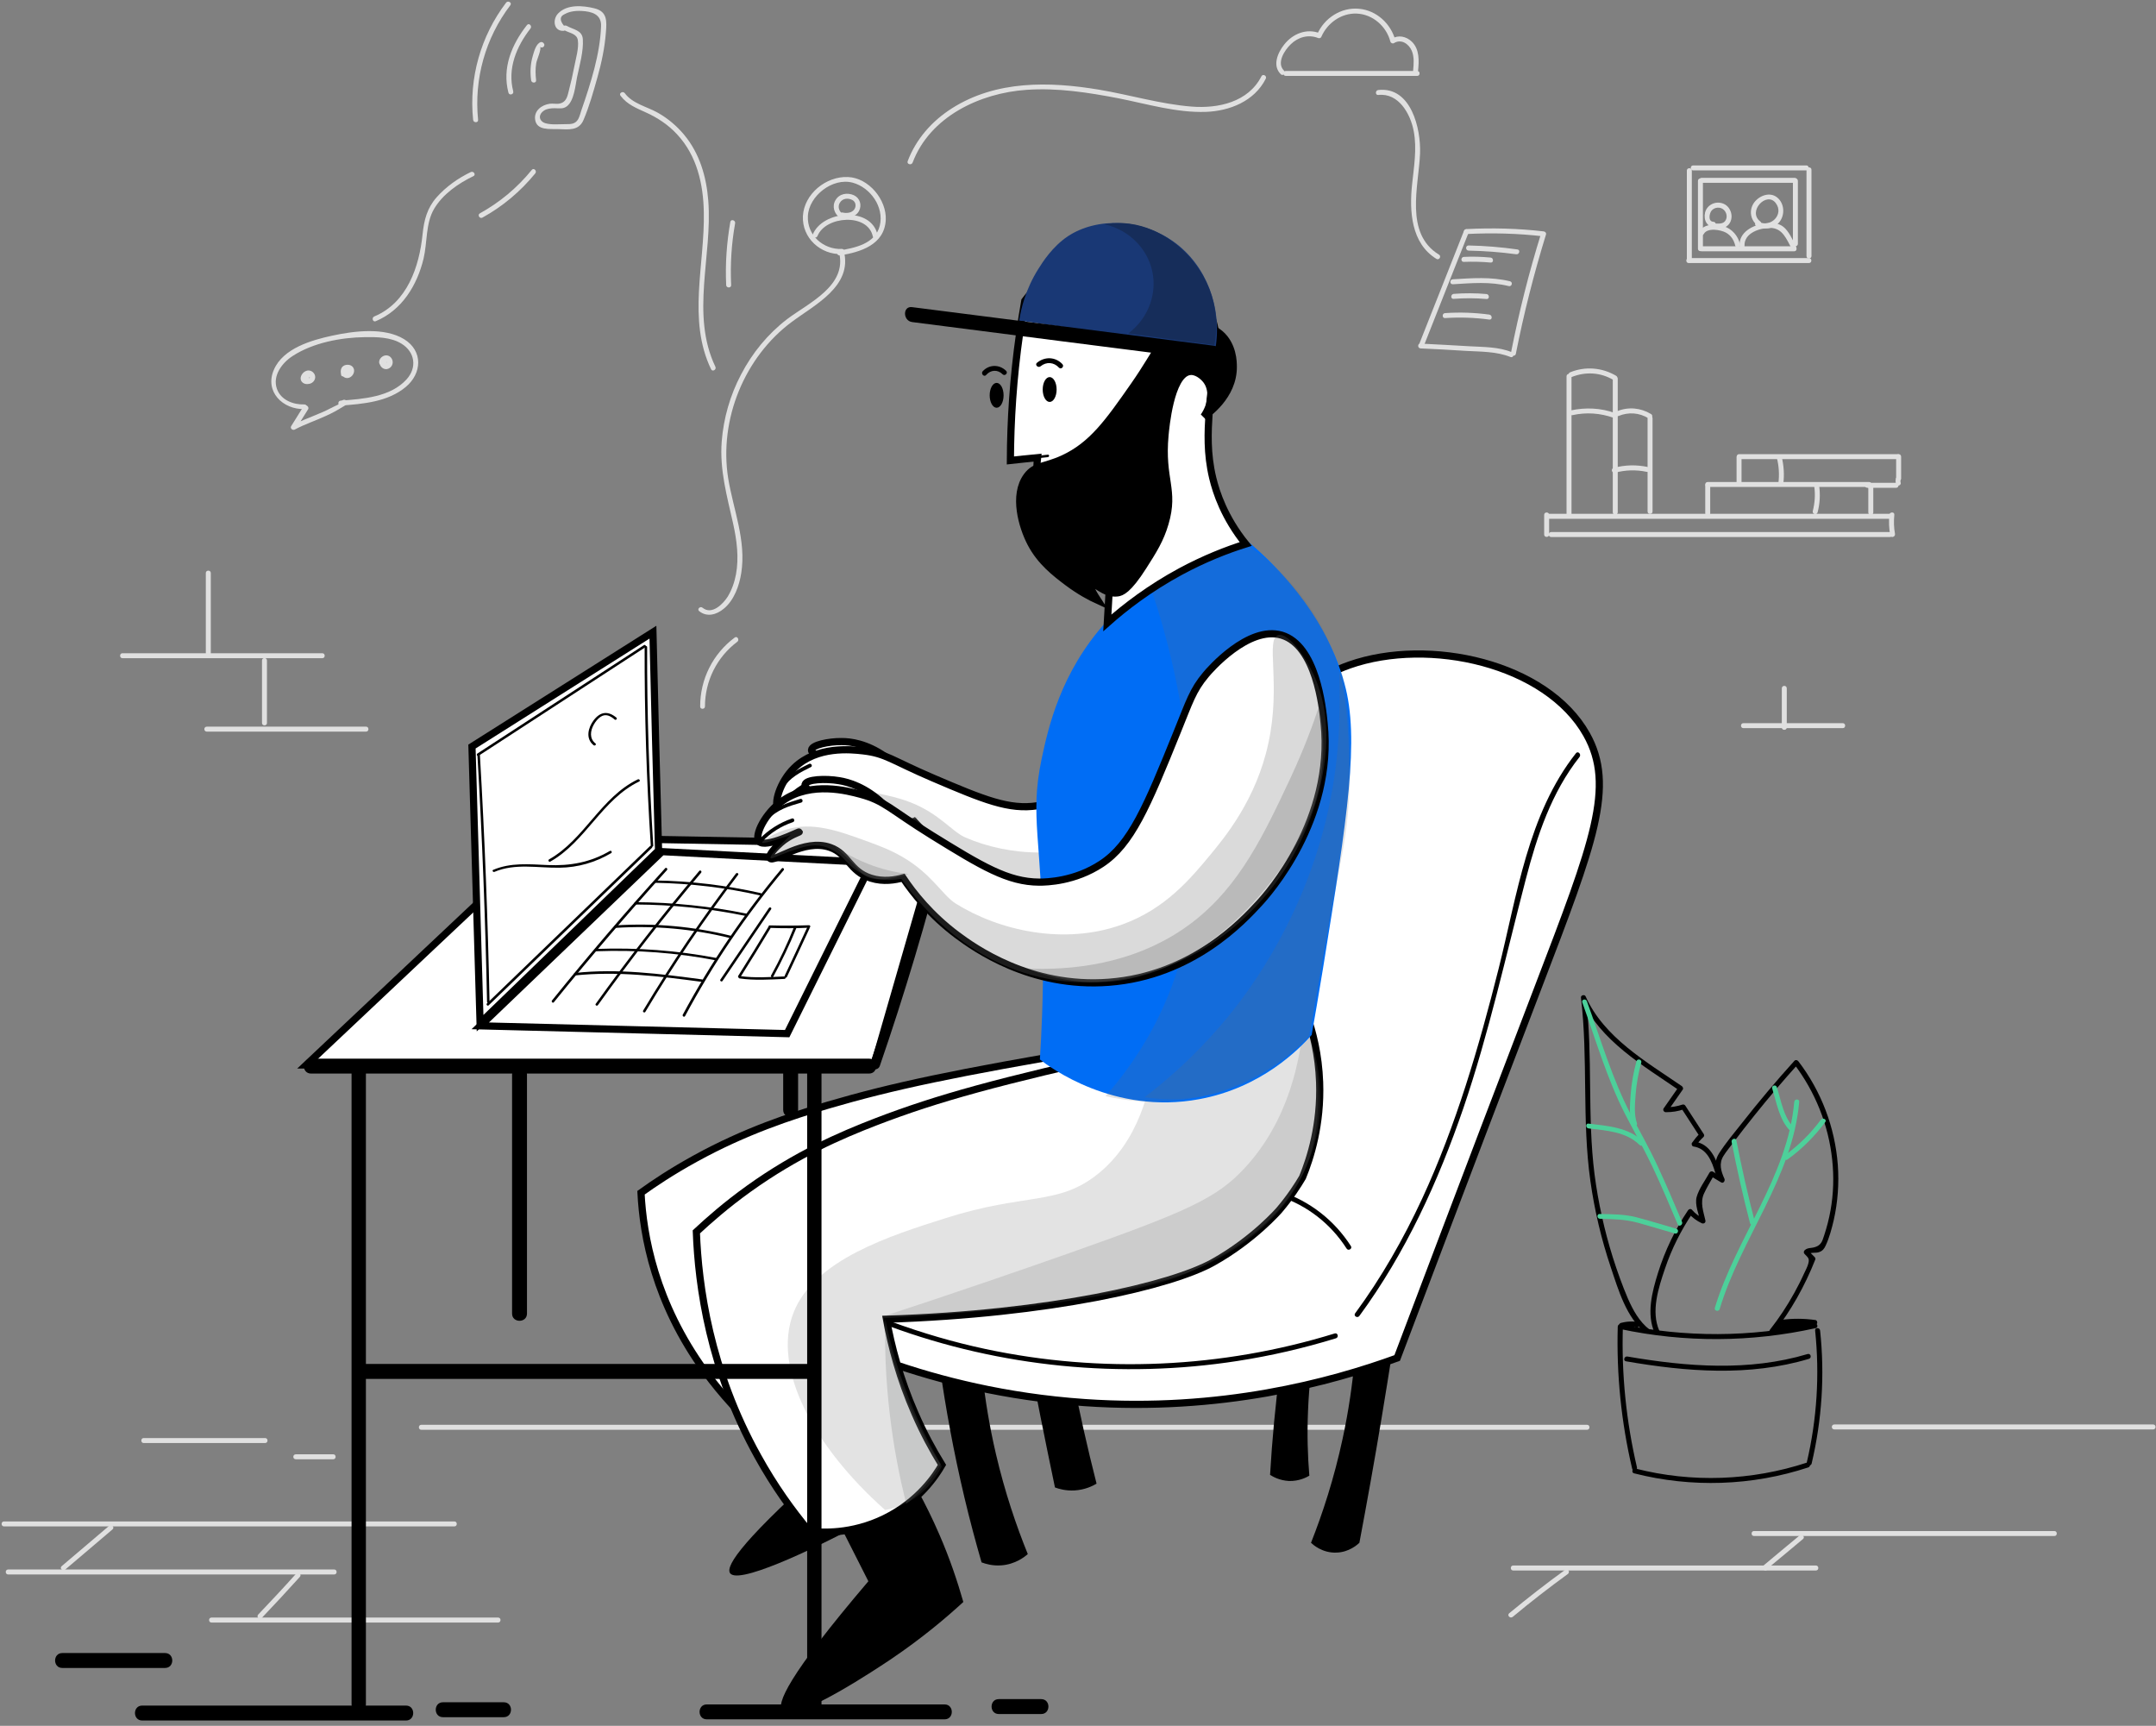 <?xml version="1.0" encoding="UTF-8"?>
<svg width="601px" height="481px" viewBox="0 0 601 481" version="1.1" xmlns="http://www.w3.org/2000/svg" xmlns:xlink="http://www.w3.org/1999/xlink">
    <rect x="0" y="0" width="601" height="481" fill="#808080" stroke="none"/>
    <title>support</title>
    <g id="01_Home-page" stroke="none" stroke-width="1" fill="none" fill-rule="evenodd">
        <g id="01_Home" transform="translate(-791, -4958)" fill-rule="nonzero">
            <g id="Sub-header-Copy-6" transform="translate(0, 4894)">
                <g id="Freelancer" transform="translate(209, 64)">
                    <g id="support" transform="translate(582, 0)">
                        <g id="background" transform="translate(0, 45.733)">
                            <path d="M117.428,352.747 C159.743,352.747 202.058,352.747 244.373,352.747 C286.549,352.747 328.725,352.747 370.855,352.747 C394.692,352.747 418.575,352.747 442.412,352.747 C443.289,352.747 443.289,351.361 442.412,351.361 C400.097,351.361 357.782,351.361 315.467,351.361 C273.291,351.361 231.115,351.361 188.985,351.361 C165.148,351.361 141.265,351.361 117.428,351.361 C116.551,351.361 116.551,352.747 117.428,352.747 L117.428,352.747 Z" id="Path" fill="#E0E0E0"></path>
                            <path d="M450.958,324.013 C450.588,337.318 451.928,350.622 454.977,363.603 C455.162,364.48 456.501,364.111 456.317,363.233 C453.314,350.391 451.974,337.225 452.39,324.013 C452.344,323.136 450.958,323.136 450.958,324.013 L450.958,324.013 Z" id="Path" fill="#000000"></path>
                            <path d="M505.976,325.076 C507.27,337.364 506.485,349.79 503.667,361.801 C503.482,362.679 504.775,363.048 505.006,362.171 C507.87,350.021 508.702,337.502 507.362,325.076 C507.27,324.198 505.884,324.198 505.976,325.076 L505.976,325.076 Z" id="Path" fill="#000000"></path>
                            <path d="M455.531,364.896 C471.515,368.961 488.422,368.407 504.082,363.233 C504.914,362.956 504.544,361.616 503.713,361.893 C488.237,366.975 471.653,367.575 455.901,363.556 C455.023,363.372 454.653,364.711 455.531,364.896 L455.531,364.896 Z" id="Path" fill="#000000"></path>
                            <path d="M451.605,324.66 C469.575,328.494 488.191,328.402 506.115,324.429 C506.993,324.244 506.623,322.905 505.745,323.089 C488.053,327.016 469.667,327.062 451.974,323.32 C451.096,323.136 450.727,324.475 451.605,324.66 L451.605,324.66 Z" id="Path" fill="#000000"></path>
                            <path d="M462.553,325.168 C460.151,319.763 462.322,313.157 464.124,307.845 C465.971,302.348 468.604,297.128 471.838,292.323 C471.469,292.37 471.099,292.416 470.729,292.462 C471.792,293.663 472.947,294.495 474.379,295.188 C474.933,295.419 475.534,295.049 475.395,294.402 C474.841,291.908 473.871,289.459 474.979,286.965 C475.765,285.209 476.873,283.454 477.797,281.791 C477.474,281.883 477.151,281.976 476.827,282.022 C477.797,282.622 478.767,283.177 479.738,283.777 C480.384,284.193 480.939,283.408 480.708,282.807 C479.738,280.682 479.091,278.557 480.43,276.432 C481.216,275.139 482.232,273.984 483.11,272.783 C485.05,270.196 487.083,267.609 489.115,265.068 C492.996,260.218 497.015,255.506 501.172,250.886 C500.803,250.84 500.433,250.794 500.063,250.748 C505.976,258.509 509.718,267.794 510.735,277.495 C511.243,282.16 511.104,286.965 510.273,291.584 C509.857,293.94 509.256,296.25 508.517,298.514 C508.379,298.976 508.194,299.438 508.055,299.853 C507.547,301.147 506.716,301.701 505.376,301.978 C504.452,302.163 503.944,302.024 503.158,302.625 C502.789,302.902 502.697,303.364 503.02,303.734 C504.036,304.796 504.452,304.981 504.082,306.413 C503.851,307.337 503.297,308.307 502.881,309.231 C502.05,311.079 501.126,312.88 500.156,314.636 C498.169,318.239 495.906,321.657 493.365,324.891 C492.811,325.584 493.781,326.554 494.335,325.861 C499.232,319.579 503.112,312.696 506.023,305.304 C506.115,305.073 506.023,304.796 505.838,304.611 C505.237,304.011 504.637,303.364 503.99,302.764 C503.944,303.133 503.898,303.503 503.851,303.872 C504.914,303.133 506.115,303.641 507.224,303.179 C508.101,302.856 508.563,302.209 508.933,301.378 C509.949,299.207 510.596,296.712 511.15,294.402 C512.305,289.321 512.675,284.101 512.305,278.927 C511.52,268.487 507.686,258.37 501.311,250.055 C501.08,249.731 500.572,249.547 500.202,249.916 C495.074,255.598 490.131,261.465 485.42,267.47 C483.295,270.15 481.031,272.829 479.183,275.739 C477.52,278.372 478.305,280.867 479.46,283.546 C479.784,283.223 480.107,282.9 480.43,282.576 C479.46,281.976 478.49,281.421 477.52,280.821 C477.197,280.636 476.735,280.728 476.55,281.052 C475.395,283.177 473.594,285.533 472.947,287.889 C472.392,289.967 473.547,292.693 474.009,294.726 C474.333,294.448 474.702,294.217 475.026,293.94 C473.686,293.34 472.623,292.554 471.653,291.446 C471.33,291.076 470.776,291.215 470.545,291.584 C466.941,296.943 464.124,302.81 462.183,309 C460.52,314.359 458.903,320.456 461.259,325.815 C461.721,326.647 462.922,325.954 462.553,325.168 L462.553,325.168 Z" id="Path" fill="#000000"></path>
                            <path d="M500.156,261.373 C498.308,282.299 483.987,299.068 478.028,318.747 C477.751,319.625 479.091,319.948 479.368,319.117 C485.327,299.299 499.694,282.484 501.542,261.373 C501.634,260.449 500.202,260.495 500.156,261.373 L500.156,261.373 Z" id="Path" fill="#4DD09A"></path>
                            <path d="M482.694,272.506 C484.172,280.128 485.881,287.658 487.822,295.141 C488.053,296.019 489.392,295.649 489.161,294.772 C487.221,287.288 485.512,279.712 484.034,272.136 C483.895,271.258 482.555,271.628 482.694,272.506 L482.694,272.506 Z" id="Path" fill="#4DD09A"></path>
                            <path d="M498.308,277.402 C502.327,274.492 505.792,271.027 508.794,267.008 C509.349,266.316 508.148,265.623 507.593,266.316 C504.775,270.104 501.449,273.43 497.615,276.201 C496.922,276.756 497.615,277.957 498.308,277.402 L498.308,277.402 Z" id="Path" fill="#4DD09A"></path>
                            <path d="M494.012,257.631 C495.259,261.604 495.998,266.454 499.047,269.457 C499.694,270.104 500.664,269.087 500.017,268.487 C497.199,265.669 496.46,260.911 495.305,257.261 C495.074,256.43 493.735,256.799 494.012,257.631 L494.012,257.631 Z" id="Path" fill="#4DD09A"></path>
                            <path d="M459.781,324.799 C456.963,322.581 455.254,319.486 453.822,316.253 C452.205,312.465 450.819,308.584 449.572,304.658 C447.216,297.128 445.507,289.367 444.491,281.56 C442.412,265.207 444.075,248.669 442.088,232.27 C441.673,232.408 441.211,232.501 440.795,232.639 C445.969,244.28 458.072,251.256 468.143,258.185 C468.05,257.862 467.958,257.538 467.912,257.215 C466.526,259.201 465.14,261.188 463.754,263.174 C463.431,263.636 463.846,264.237 464.354,264.237 C466.156,264.237 467.727,264.006 469.436,263.405 C469.159,263.313 468.928,263.174 468.651,263.082 C470.36,265.715 472.069,268.348 473.778,270.981 C473.825,270.704 473.871,270.427 473.871,270.15 C473.039,270.935 472.346,271.813 471.653,272.783 C471.422,273.106 471.653,273.753 472.069,273.799 C475.857,274.353 477.197,277.957 478.167,281.19 C478.444,282.022 479.784,281.699 479.507,280.821 C478.352,277.171 476.689,273.06 472.439,272.459 C472.577,272.783 472.716,273.152 472.854,273.476 C473.455,272.552 474.055,271.905 474.841,271.166 C475.072,270.981 475.118,270.565 474.933,270.335 C473.224,267.701 471.515,265.068 469.806,262.435 C469.667,262.204 469.344,262.019 469.02,262.112 C467.45,262.62 465.925,262.897 464.308,262.851 C464.493,263.22 464.724,263.544 464.909,263.913 C466.295,261.927 467.681,259.941 469.066,257.954 C469.297,257.631 469.113,257.215 468.835,256.984 C458.95,250.193 447.077,243.403 441.996,231.946 C441.719,231.346 440.61,231.623 440.703,232.316 C442.735,249.316 440.934,266.5 443.336,283.454 C444.491,291.631 446.385,299.668 449.018,307.475 C451.143,313.804 453.36,321.519 458.765,325.815 C459.504,326.323 460.474,325.353 459.781,324.799 L459.781,324.799 Z" id="Path" fill="#000000"></path>
                            <path d="M441.072,233.655 C444.814,244.003 447.955,254.905 452.99,264.745 C455.485,269.595 458.211,274.353 460.566,279.296 C463.107,284.655 465.371,290.106 467.681,295.511 C468.004,296.342 469.205,295.603 468.882,294.818 C466.71,289.644 464.493,284.47 462.137,279.389 C459.827,274.4 457.148,269.642 454.561,264.791 C449.387,254.905 446.2,243.818 442.366,233.332 C442.088,232.454 440.749,232.824 441.072,233.655 L441.072,233.655 Z" id="Path" fill="#4DD09A"></path>
                            <path d="M442.828,268.764 C447.817,269.364 453.268,269.642 457.056,273.383 C457.702,274.03 458.672,273.014 458.026,272.413 C453.961,268.441 448.186,268.071 442.828,267.424 C441.95,267.286 441.95,268.671 442.828,268.764 L442.828,268.764 Z" id="Path" fill="#4DD09A"></path>
                            <path d="M456.178,250.055 C455.346,253.057 454.792,256.153 454.561,259.294 C454.376,261.973 454.053,265.114 454.977,267.701 C455.254,268.533 456.594,268.163 456.317,267.332 C455.439,264.883 455.762,261.835 455.947,259.248 C456.178,256.245 456.732,253.288 457.518,250.378 C457.749,249.547 456.409,249.177 456.178,250.055 L456.178,250.055 Z" id="Path" fill="#4DD09A"></path>
                            <path d="M445.969,293.94 C449.572,294.033 453.037,294.079 456.548,295.049 C460.012,296.019 463.431,297.035 466.895,298.052 C467.773,298.283 468.143,296.943 467.265,296.712 C463.569,295.649 459.92,294.495 456.178,293.525 C452.806,292.647 449.433,292.693 445.969,292.601 C445.091,292.508 445.091,293.894 445.969,293.94 L445.969,293.94 Z" id="Path" fill="#4DD09A"></path>
                            <path d="M496.506,323.505 C499.601,323.089 502.65,323.089 505.745,323.505 C505.607,323.182 505.468,322.812 505.33,322.489 C505.052,322.905 502.281,322.951 501.726,322.997 C500.479,323.182 499.186,323.367 497.938,323.644 C497.754,323.69 496.506,323.829 496.46,323.967 C496.553,323.736 498.4,323.782 498.678,323.782 C500.017,323.782 501.357,323.921 502.697,324.013 C502.697,323.551 502.697,323.089 502.697,322.628 C501.542,322.581 500.525,322.72 499.37,323.043 C498.631,323.228 498.77,324.383 499.555,324.383 C501.357,324.383 502.974,324.013 504.729,323.551 C505.607,323.32 505.237,321.981 504.36,322.212 C502.789,322.628 501.218,322.997 499.555,322.997 C499.601,323.459 499.694,323.921 499.74,324.337 C500.71,324.06 501.68,323.967 502.697,323.967 C503.574,323.967 503.574,322.628 502.697,322.581 C500.664,322.489 497.707,321.75 495.86,322.905 C495.121,323.367 494.058,324.568 495.028,325.307 C495.444,325.63 495.906,325.445 496.414,325.399 C497.8,325.122 499.14,324.799 500.525,324.568 C502.142,324.291 505.376,324.706 506.485,323.182 C506.716,322.858 506.485,322.212 506.069,322.166 C502.835,321.704 499.694,321.704 496.46,322.119 C495.629,322.212 495.629,323.598 496.506,323.505 L496.506,323.505 Z" id="Path" fill="#000000"></path>
                            <path d="M452.205,324.383 C452.852,324.198 453.499,324.06 454.145,324.013 C454.469,324.013 454.746,323.967 455.069,324.013 C455.208,324.013 455.855,323.967 455.901,324.013 C455.855,323.782 455.762,323.551 455.716,323.32 C455.716,323.367 455.67,323.413 455.67,323.413 C455.947,323.274 456.224,323.089 456.501,322.951 C456.455,322.951 456.409,322.951 456.409,322.951 C456.548,323.089 456.732,323.274 456.871,323.413 C456.871,323.367 456.871,323.32 456.825,323.32 C456.594,322.443 455.3,322.812 455.485,323.69 C455.485,323.736 455.485,323.782 455.531,323.782 C455.577,324.013 455.808,324.198 455.993,324.244 C456.039,324.244 456.086,324.244 456.086,324.244 C456.455,324.337 456.778,324.152 456.917,323.782 C456.917,323.736 456.963,323.69 456.963,323.69 C457.056,323.459 456.963,323.182 456.778,322.997 C456.27,322.489 455.162,322.581 454.515,322.581 C453.591,322.581 452.621,322.766 451.743,322.997 C451.004,323.274 451.374,324.614 452.205,324.383 L452.205,324.383 Z" id="Path" fill="#000000"></path>
                            <path d="M453.268,333.668 C470.129,336.578 487.637,337.964 504.267,332.975 C505.099,332.698 504.775,331.405 503.898,331.636 C487.545,336.532 470.267,335.193 453.637,332.329 C452.759,332.19 452.39,333.53 453.268,333.668 L453.268,333.668 Z" id="Path" fill="#000000"></path>
                            <path d="M511.335,352.654 C540.946,352.654 570.604,352.654 600.215,352.654 C601.092,352.654 601.092,351.269 600.215,351.269 C570.604,351.269 540.946,351.269 511.335,351.269 C510.411,351.269 510.411,352.654 511.335,352.654 L511.335,352.654 Z" id="Path" fill="#E0E0E0"></path>
                            <path d="M488.93,382.358 C516.832,382.358 544.78,382.358 572.682,382.358 C573.56,382.358 573.56,380.972 572.682,380.972 C544.78,380.972 516.832,380.972 488.93,380.972 C488.053,380.972 488.053,382.358 488.93,382.358 L488.93,382.358 Z" id="Path" fill="#E0E0E0"></path>
                            <path d="M501.634,382.219 C498.308,384.991 494.982,387.717 491.702,390.488 C491.009,391.043 491.979,392.013 492.672,391.458 C495.998,388.687 499.324,385.961 502.604,383.189 C503.297,382.635 502.281,381.619 501.634,382.219 L501.634,382.219 Z" id="Path" fill="#E0E0E0"></path>
                            <path d="M492.118,391.967 C492.996,391.967 492.996,390.581 492.118,390.581 C491.24,390.581 491.24,391.967 492.118,391.967 L492.118,391.967 Z" id="Path" fill="#E0E0E0"></path>
                            <path d="M506.207,390.581 C478.074,390.581 449.942,390.581 421.809,390.581 C420.931,390.581 420.931,391.967 421.809,391.967 C449.942,391.967 478.074,391.967 506.207,391.967 C507.085,391.967 507.085,390.581 506.207,390.581 L506.207,390.581 Z" id="Path" fill="#E0E0E0"></path>
                            <path d="M421.67,404.901 C426.659,400.744 431.787,396.771 437.053,392.937 C437.746,392.429 437.099,391.227 436.36,391.736 C431.002,395.616 425.781,399.681 420.7,403.885 C420.007,404.485 420.977,405.456 421.67,404.901 L421.67,404.901 Z" id="Path" fill="#E0E0E0"></path>
                            <path d="M1.109,379.679 C33.723,379.679 66.336,379.679 98.95,379.679 C108.189,379.679 117.428,379.679 126.667,379.679 C127.545,379.679 127.545,378.293 126.667,378.293 C94.053,378.293 61.44,378.293 28.826,378.293 C19.587,378.293 10.348,378.293 1.109,378.293 C0.231,378.293 0.231,379.679 1.109,379.679 L1.109,379.679 Z" id="Path" fill="#E0E0E0"></path>
                            <path d="M18.155,391.736 C22.543,387.994 26.978,384.252 31.367,380.51 C32.059,379.91 31.043,378.94 30.396,379.54 C26.008,383.282 21.573,387.024 17.185,390.765 C16.492,391.32 17.508,392.336 18.155,391.736 L18.155,391.736 Z" id="Path" fill="#E0E0E0"></path>
                            <path d="M2.264,393.075 C32.568,393.075 62.872,393.075 93.176,393.075 C94.053,393.075 94.053,391.689 93.176,391.689 C62.872,391.689 32.568,391.689 2.264,391.689 C1.386,391.689 1.386,393.075 2.264,393.075 L2.264,393.075 Z" id="Path" fill="#E0E0E0"></path>
                            <path d="M82.597,392.798 C79.132,396.678 75.575,400.466 71.972,404.254 C71.372,404.901 72.342,405.871 72.942,405.225 C76.546,401.437 80.056,397.649 83.567,393.768 C84.214,393.121 83.198,392.151 82.597,392.798 L82.597,392.798 Z" id="Path" fill="#E0E0E0"></path>
                            <path d="M58.945,406.472 C85.6,406.472 112.208,406.472 138.863,406.472 C139.741,406.472 139.741,405.086 138.863,405.086 C112.208,405.086 85.6,405.086 58.945,405.086 C58.067,405.086 58.067,406.472 58.945,406.472 L58.945,406.472 Z" id="Path" fill="#E0E0E0"></path>
                            <path d="M40.051,356.442 C51.323,356.442 62.595,356.442 73.912,356.442 C74.79,356.442 74.79,355.057 73.912,355.057 C62.641,355.057 51.369,355.057 40.051,355.057 C39.174,355.057 39.174,356.442 40.051,356.442 L40.051,356.442 Z" id="Path" fill="#E0E0E0"></path>
                            <path d="M82.458,360.97 C85.923,360.97 89.434,360.97 92.899,360.97 C93.776,360.97 93.776,359.584 92.899,359.584 C89.434,359.584 85.923,359.584 82.458,359.584 C81.535,359.584 81.535,360.97 82.458,360.97 L82.458,360.97 Z" id="Path" fill="#E0E0E0"></path>
                            <path d="M57.374,113.964 C57.374,121.493 57.374,129.069 57.374,136.599 C57.374,137.477 58.76,137.477 58.76,136.599 C58.76,129.069 58.76,121.493 58.76,113.964 C58.76,113.086 57.374,113.086 57.374,113.964 L57.374,113.964 Z" id="Path" fill="#E0E0E0"></path>
                            <path d="M34.138,137.708 C52.709,137.708 71.279,137.708 89.85,137.708 C90.727,137.708 90.727,136.322 89.85,136.322 C71.279,136.322 52.709,136.322 34.138,136.322 C33.261,136.322 33.261,137.708 34.138,137.708 L34.138,137.708 Z" id="Path" fill="#E0E0E0"></path>
                            <path d="M73.035,138.355 C73.035,144.175 73.035,149.95 73.035,155.77 C73.035,156.648 74.421,156.648 74.421,155.77 C74.421,149.95 74.421,144.175 74.421,138.355 C74.421,137.431 73.035,137.431 73.035,138.355 L73.035,138.355 Z" id="Path" fill="#E0E0E0"></path>
                            <path d="M57.652,158.172 C72.434,158.172 87.263,158.172 102.045,158.172 C102.923,158.172 102.923,156.787 102.045,156.787 C87.263,156.787 72.434,156.787 57.652,156.787 C56.728,156.787 56.728,158.172 57.652,158.172 L57.652,158.172 Z" id="Path" fill="#E0E0E0"></path>
                            <path d="M430.447,97.749 C430.447,99.597 430.447,101.399 430.447,103.246 C430.447,104.124 431.833,104.124 431.833,103.246 C431.833,101.399 431.833,99.597 431.833,97.749 C431.833,96.871 430.447,96.871 430.447,97.749 L430.447,97.749 Z" id="Path" fill="#E0E0E0"></path>
                            <path d="M431.556,98.858 C463.338,98.858 495.121,98.858 526.903,98.858 C527.781,98.858 527.781,97.472 526.903,97.472 C495.121,97.472 463.338,97.472 431.556,97.472 C430.678,97.472 430.678,98.858 431.556,98.858 L431.556,98.858 Z" id="Path" fill="#E0E0E0"></path>
                            <path d="M432.387,103.939 C463.893,103.939 495.398,103.939 526.857,103.939 C527.734,103.939 527.734,102.553 526.857,102.553 C495.351,102.553 463.846,102.553 432.387,102.553 C431.51,102.553 431.51,103.939 432.387,103.939 L432.387,103.939 Z" id="Path" fill="#E0E0E0"></path>
                            <path d="M526.672,97.749 C526.487,99.643 526.579,101.537 526.903,103.431 C527.041,104.309 528.381,103.939 528.243,103.062 C527.919,101.306 527.873,99.505 528.058,97.749 C528.15,96.871 526.764,96.871 526.672,97.749 L526.672,97.749 Z" id="Path" fill="#E0E0E0"></path>
                            <path d="M438.069,97.795 C438.069,84.907 438.069,72.018 438.069,59.13 C438.069,58.252 436.684,58.252 436.684,59.13 C436.684,72.018 436.684,84.907 436.684,97.795 C436.684,98.719 438.069,98.719 438.069,97.795 L438.069,97.795 Z" id="Path" fill="#E0E0E0"></path>
                            <path d="M438.069,59.361 C441.996,57.79 446.154,58.021 449.803,60.192 C450.588,60.654 451.281,59.453 450.496,58.991 C446.569,56.682 441.904,56.312 437.7,58.021 C436.868,58.345 437.238,59.684 438.069,59.361 L438.069,59.361 Z" id="Path" fill="#E0E0E0"></path>
                            <path d="M449.572,59.869 C449.572,72.249 449.572,84.676 449.572,97.056 C449.572,97.934 450.958,97.934 450.958,97.056 C450.958,84.676 450.958,72.249 450.958,59.869 C450.958,58.991 449.572,58.991 449.572,59.869 L449.572,59.869 Z" id="Path" fill="#E0E0E0"></path>
                            <path d="M451.143,70.217 C453.961,69.062 456.917,69.247 459.55,70.863 C460.336,71.325 461.028,70.124 460.243,69.662 C457.333,67.907 453.914,67.584 450.773,68.877 C449.942,69.2 450.311,70.54 451.143,70.217 L451.143,70.217 Z" id="Path" fill="#E0E0E0"></path>
                            <path d="M459.273,70.817 C459.273,79.502 459.273,88.141 459.273,96.825 C459.273,97.703 460.659,97.703 460.659,96.825 C460.659,88.141 460.659,79.502 460.659,70.817 C460.659,69.94 459.273,69.94 459.273,70.817 L459.273,70.817 Z" id="Path" fill="#E0E0E0"></path>
                            <path d="M438.254,69.986 C442.181,69.108 446.061,69.385 449.849,70.725 C450.681,71.002 451.05,69.662 450.219,69.385 C446.2,67.953 442.042,67.768 437.885,68.646 C437.053,68.831 437.423,70.171 438.254,69.986 L438.254,69.986 Z" id="Path" fill="#E0E0E0"></path>
                            <path d="M450.173,86.016 C453.129,85.23 456.086,85.138 459.088,85.785 C459.966,85.969 460.336,84.63 459.458,84.445 C456.224,83.752 453.037,83.798 449.803,84.676 C448.971,84.907 449.295,86.247 450.173,86.016 L450.173,86.016 Z" id="Path" fill="#E0E0E0"></path>
                            <path d="M476.735,97.333 C476.735,94.746 476.735,92.159 476.735,89.573 C476.735,88.695 475.349,88.695 475.349,89.573 C475.349,92.159 475.349,94.746 475.349,97.333 C475.349,98.211 476.735,98.211 476.735,97.333 L476.735,97.333 Z" id="Path" fill="#E0E0E0"></path>
                            <path d="M476.042,89.988 C491.055,89.988 506.023,89.988 521.036,89.988 C521.914,89.988 521.914,88.602 521.036,88.602 C506.023,88.602 491.055,88.602 476.042,88.602 C475.118,88.602 475.118,89.988 476.042,89.988 L476.042,89.988 Z" id="Path" fill="#E0E0E0"></path>
                            <path d="M521.498,90.727 C522.376,90.727 522.376,89.342 521.498,89.342 C520.574,89.342 520.574,90.727 521.498,90.727 L521.498,90.727 Z" id="Path" fill="#E0E0E0"></path>
                            <path d="M520.805,90.035 C520.805,92.39 520.805,94.746 520.805,97.102 C520.805,97.98 522.191,97.98 522.191,97.102 C522.191,94.746 522.191,92.39 522.191,90.035 C522.191,89.157 520.805,89.157 520.805,90.035 L520.805,90.035 Z" id="Path" fill="#E0E0E0"></path>
                            <path d="M485.466,89.064 C485.466,86.616 485.466,84.214 485.466,81.766 C485.466,80.888 484.08,80.888 484.08,81.766 C484.08,84.214 484.08,86.616 484.08,89.064 C484.08,89.942 485.466,89.942 485.466,89.064 L485.466,89.064 Z" id="Path" fill="#E0E0E0"></path>
                            <path d="M484.773,82.228 C499.509,82.228 514.245,82.228 529.028,82.228 C529.906,82.228 529.906,80.842 529.028,80.842 C514.292,80.842 499.555,80.842 484.773,80.842 C483.895,80.842 483.895,82.228 484.773,82.228 L484.773,82.228 Z" id="Path" fill="#E0E0E0"></path>
                            <path d="M528.566,81.535 C528.566,83.567 528.566,85.6 528.566,87.632 C528.566,88.51 529.952,88.51 529.952,87.632 C529.952,85.6 529.952,83.567 529.952,81.535 C529.952,80.611 528.566,80.611 528.566,81.535 L528.566,81.535 Z" id="Path" fill="#E0E0E0"></path>
                            <path d="M520.528,90.219 C523.207,90.219 525.887,90.219 528.566,90.219 C529.444,90.219 529.444,88.833 528.566,88.833 C525.887,88.833 523.207,88.833 520.528,88.833 C519.604,88.833 519.604,90.219 520.528,90.219 L520.528,90.219 Z" id="Path" fill="#E0E0E0"></path>
                            <path d="M528.473,87.679 C528.381,88.187 528.381,88.649 528.52,89.111 C528.612,89.48 529.028,89.711 529.351,89.573 C529.721,89.48 529.952,89.064 529.813,88.741 C529.767,88.51 529.721,88.233 529.767,88.048 C529.813,87.679 529.675,87.263 529.305,87.217 C528.982,87.124 528.52,87.309 528.473,87.679 L528.473,87.679 Z" id="Path" fill="#E0E0E0"></path>
                            <path d="M495.305,81.858 C495.906,84.214 496.044,86.616 495.721,89.064 C495.629,89.942 497.015,89.942 497.107,89.064 C497.43,86.524 497.246,83.983 496.645,81.488 C496.414,80.657 495.074,81.026 495.305,81.858 L495.305,81.858 Z" id="Path" fill="#E0E0E0"></path>
                            <path d="M505.745,89.896 C506.069,92.206 505.884,94.469 505.33,96.687 C505.099,97.564 506.438,97.934 506.669,97.056 C507.316,94.562 507.455,92.067 507.085,89.526 C506.993,88.649 505.653,89.018 505.745,89.896 L505.745,89.896 Z" id="Path" fill="#E0E0E0"></path>
                            <path d="M496.691,146.116 C496.691,149.765 496.691,153.368 496.691,157.018 C496.691,157.895 498.077,157.895 498.077,157.018 C498.077,153.368 498.077,149.765 498.077,146.116 C498.077,145.192 496.691,145.192 496.691,146.116 L496.691,146.116 Z" id="Path" fill="#E0E0E0"></path>
                            <path d="M485.974,157.202 C495.213,157.202 504.452,157.202 513.691,157.202 C514.569,157.202 514.569,155.817 513.691,155.817 C504.452,155.817 495.213,155.817 485.974,155.817 C485.096,155.817 485.096,157.202 485.974,157.202 L485.974,157.202 Z" id="Path" fill="#E0E0E0"></path>
                            <path d="M470.221,1.802 C470.221,10.117 470.221,18.478 470.221,26.793 C470.221,27.671 471.607,27.671 471.607,26.793 C471.607,18.478 471.607,10.117 471.607,1.802 C471.607,0.924 470.221,0.924 470.221,1.802 L470.221,1.802 Z" id="Path" fill="#E0E0E0"></path>
                            <path d="M471.977,1.755 C482.509,1.755 492.996,1.755 503.528,1.755 C504.406,1.755 504.406,0.37 503.528,0.37 C492.996,0.37 482.509,0.37 471.977,0.37 C471.099,0.37 471.099,1.755 471.977,1.755 L471.977,1.755 Z" id="Path" fill="#E0E0E0"></path>
                            <path d="M503.574,1.571 C503.574,9.609 503.574,17.647 503.574,25.638 C503.574,26.516 504.96,26.516 504.96,25.638 C504.96,17.6 504.96,9.562 504.96,1.571 C504.96,0.693 503.574,0.693 503.574,1.571 L503.574,1.571 Z" id="Path" fill="#E0E0E0"></path>
                            <path d="M470.729,27.579 C481.909,27.579 493.088,27.579 504.267,27.579 C505.145,27.579 505.145,26.193 504.267,26.193 C493.088,26.193 481.909,26.193 470.729,26.193 C469.852,26.193 469.852,27.579 470.729,27.579 L470.729,27.579 Z" id="Path" fill="#E0E0E0"></path>
                            <path d="M473.316,4.666 C473.316,10.994 473.316,17.277 473.316,23.606 C473.316,24.483 474.702,24.483 474.702,23.606 C474.702,17.277 474.702,10.994 474.702,4.666 C474.702,3.788 473.316,3.788 473.316,4.666 L473.316,4.666 Z" id="Path" fill="#E0E0E0"></path>
                            <path d="M474.333,5.22 C482.971,5.22 491.656,5.22 500.294,5.22 C501.172,5.22 501.172,3.834 500.294,3.834 C491.656,3.834 482.971,3.834 474.333,3.834 C473.455,3.834 473.455,5.22 474.333,5.22 L474.333,5.22 Z" id="Path" fill="#E0E0E0"></path>
                            <path d="M499.786,4.666 C499.786,10.533 499.786,16.353 499.786,22.22 C499.786,23.098 501.172,23.098 501.172,22.22 C501.172,16.353 501.172,10.533 501.172,4.666 C501.172,3.788 499.786,3.788 499.786,4.666 L499.786,4.666 Z" id="Path" fill="#E0E0E0"></path>
                            <path d="M474.333,24.299 C482.925,24.299 491.517,24.299 500.156,24.299 C501.034,24.299 501.034,22.913 500.156,22.913 C491.563,22.913 482.971,22.913 474.333,22.913 C473.455,22.913 473.455,24.299 474.333,24.299 L474.333,24.299 Z" id="Path" fill="#E0E0E0"></path>
                            <path d="M490.686,15.984 C487.036,13.212 492.487,7.437 495.028,10.902 C497.384,14.043 493.55,17.831 490.27,16.076 C489.485,15.66 488.792,16.861 489.577,17.277 C491.702,18.432 494.52,18.109 496.044,16.122 C497.615,14.136 497.43,10.994 495.444,9.331 C493.365,7.622 490.409,8.777 488.977,10.717 C487.452,12.842 487.914,15.614 489.993,17.185 C490.732,17.693 491.379,16.492 490.686,15.984 L490.686,15.984 Z" id="Path" fill="#E0E0E0"></path>
                            <path d="M486.297,22.82 C486.112,19.171 490.593,17.785 493.411,17.785 C496.876,17.785 497.985,20.88 499.417,23.513 C499.832,24.299 501.034,23.606 500.618,22.82 C499.648,21.065 498.724,18.755 497.107,17.462 C495.629,16.307 493.781,16.353 492.025,16.538 C488.792,16.907 484.68,18.894 484.911,22.82 C484.958,23.698 486.343,23.698 486.297,22.82 L486.297,22.82 Z" id="Path" fill="#E0E0E0"></path>
                            <path d="M474.933,19.494 C475.95,17.6 479.691,18.34 481.077,19.079 C482.509,19.864 483.341,21.157 483.71,22.728 C483.895,23.606 485.235,23.236 485.05,22.358 C484.496,19.956 482.833,18.062 480.43,17.277 C478.398,16.63 474.933,16.584 473.778,18.755 C473.316,19.587 474.517,20.28 474.933,19.494 L474.933,19.494 Z" id="Path" fill="#E0E0E0"></path>
                            <path d="M477.613,16.076 C476.088,16.03 476.458,13.766 477.104,12.981 C477.936,11.965 479.599,11.826 480.569,12.796 C481.354,13.535 481.585,14.921 480.939,15.799 C480.477,16.446 479.784,16.584 479.045,16.584 C478.767,16.584 477.613,16.63 477.428,16.399 C476.92,15.66 475.719,16.353 476.227,17.092 C476.781,17.924 477.936,17.97 478.86,17.97 C479.968,18.016 481.031,17.739 481.816,16.907 C483.295,15.291 482.786,12.565 481.031,11.364 C479.137,10.117 476.504,10.81 475.534,12.842 C474.702,14.644 475.303,17.369 477.613,17.416 C478.536,17.508 478.536,16.122 477.613,16.076 L477.613,16.076 Z" id="Path" fill="#E0E0E0"></path>
                        </g>
                        <g id="icons" transform="translate(75.298, 0)" fill="#E0E0E0">
                            <path d="M119.599,170.322 C121.771,172.077 124.45,171.338 126.483,169.629 C129.347,167.273 130.779,163.254 131.333,159.697 C132.765,150.643 129.116,142.05 127.684,133.273 C125.097,116.966 132.211,99.505 145.423,89.711 C151.844,84.907 162.422,79.779 159.928,69.94 C159.697,69.062 158.357,69.431 158.588,70.309 C160.944,79.687 150.042,84.445 144.083,88.972 C138.724,93.083 134.382,98.396 131.287,104.355 C128.238,110.129 126.39,116.551 125.882,123.064 C125.281,130.963 127.36,138.309 129.069,145.931 C130.086,150.55 130.733,155.401 129.855,160.113 C129.439,162.284 128.7,164.409 127.545,166.303 C126.252,168.335 123.156,171.477 120.57,169.398 C119.923,168.797 118.907,169.767 119.599,170.322 L119.599,170.322 Z" id="Path"></path>
                            <path d="M159.42,69.385 C154.2,69.616 149.626,65.551 149.904,60.192 C150.181,54.603 156.787,49.429 162.376,50.907 C167.365,52.247 171.2,57.744 169.952,62.872 C168.705,67.999 162.931,69.108 158.496,69.847 C157.618,69.986 157.988,71.325 158.865,71.187 C164.594,70.263 171.246,68.23 171.615,61.301 C171.892,55.665 166.857,49.567 161.083,49.337 C154.985,49.059 148.841,54.048 148.518,60.239 C148.241,66.336 153.461,71.048 159.42,70.817 C160.297,70.725 160.297,69.339 159.42,69.385 L159.42,69.385 Z" id="Path"></path>
                            <path d="M152.583,65.782 C154.8,60.192 166.626,59.268 168.012,65.921 C168.197,66.798 169.537,66.429 169.352,65.551 C167.643,57.421 153.923,58.622 151.243,65.412 C150.92,66.244 152.259,66.567 152.583,65.782 L152.583,65.782 Z" id="Path"></path>
                            <path d="M159.512,59.546 C158.542,58.853 158.172,57.513 158.819,56.497 C159.558,55.25 161.129,55.111 162.33,55.758 C163.254,56.266 163.439,57.421 162.884,58.298 C162.191,59.361 160.713,59.499 159.558,59.222 C158.681,59.038 158.311,60.377 159.189,60.562 C161.037,60.978 163.254,60.562 164.178,58.76 C165.009,57.144 164.409,55.203 162.746,54.418 C160.898,53.586 158.681,53.956 157.618,55.758 C156.556,57.467 157.249,59.592 158.819,60.701 C159.558,61.301 160.251,60.1 159.512,59.546 L159.512,59.546 Z" id="Path"></path>
                            <path d="M179.099,45.318 C183.949,32.475 197.9,25.916 210.881,25.038 C219.474,24.437 228.066,25.777 236.473,27.394 C244.419,28.964 252.688,31.459 260.818,31.182 C267.517,30.951 274.4,28.179 277.541,21.943 C277.957,21.157 276.756,20.464 276.34,21.25 C272.69,28.456 264.283,30.304 256.846,29.704 C248.161,29.011 239.615,26.424 231.069,24.992 C217.21,22.682 202.428,22.358 190.093,30.165 C184.504,33.723 180.069,38.712 177.713,44.948 C177.436,45.779 178.776,46.149 179.099,45.318 L179.099,45.318 Z" id="Path"></path>
                            <path d="M283.131,21.157 C295.326,21.157 307.568,21.157 319.763,21.157 C320.641,21.157 320.641,19.772 319.763,19.772 C307.568,19.772 295.326,19.772 283.131,19.772 C282.207,19.772 282.207,21.157 283.131,21.157 L283.131,21.157 Z" id="Path"></path>
                            <path d="M282.622,19.679 C280.451,17.554 282.807,13.951 284.516,12.334 C286.595,10.302 289.459,9.516 292.231,10.625 C292.462,10.717 292.924,10.579 293.016,10.302 C294.679,6.421 298.606,3.603 302.902,3.788 C307.383,3.973 311.171,7.345 312.28,11.595 C312.372,12.011 312.927,12.242 313.296,12.011 C315.329,10.763 317.407,12.242 318.239,14.136 C318.978,15.891 318.793,17.878 318.609,19.772 C318.516,20.649 319.902,20.649 319.994,19.772 C320.272,17 320.456,13.72 318.239,11.595 C316.668,10.117 314.497,9.655 312.649,10.81 C312.973,10.948 313.342,11.087 313.666,11.225 C312.418,6.606 308.446,2.91 303.595,2.448 C298.606,1.94 293.802,5.035 291.861,9.609 C292.139,9.516 292.37,9.378 292.647,9.285 C288.951,7.807 285.071,9.378 282.669,12.427 C280.867,14.69 279.296,18.34 281.745,20.695 C282.299,21.296 283.269,20.326 282.622,19.679 L282.622,19.679 Z" id="Path"></path>
                            <path d="M308.908,26.47 C314.59,25.823 317.916,31.782 318.793,36.587 C319.717,41.53 318.84,46.472 318.331,51.415 C317.546,58.853 318.054,67.815 325.122,72.157 C325.861,72.619 326.6,71.418 325.815,70.956 C316.16,65.043 320.179,51.877 320.549,42.823 C320.826,35.94 318.1,24.068 308.908,25.084 C308.03,25.176 308.03,26.562 308.908,26.47 L308.908,26.47 Z" id="Path"></path>
                            <path d="M332.79,64.35 C328.633,74.836 324.522,85.323 320.364,95.763 C320.041,96.594 321.38,96.964 321.704,96.132 C325.861,85.646 329.973,75.16 334.13,64.72 C334.453,63.888 333.114,63.565 332.79,64.35 L332.79,64.35 Z" id="Path"></path>
                            <path d="M333.437,65.228 C340.644,64.858 347.804,65.043 354.964,65.874 C354.733,65.597 354.502,65.274 354.317,64.997 C350.899,75.945 348.127,87.032 345.91,98.257 C345.725,99.135 347.065,99.505 347.25,98.627 C349.467,87.401 352.285,76.315 355.657,65.366 C355.796,64.904 355.426,64.535 355.01,64.489 C347.85,63.657 340.69,63.472 333.483,63.842 C332.559,63.888 332.559,65.274 333.437,65.228 L333.437,65.228 Z" id="Path"></path>
                            <path d="M320.687,97.102 C324.937,97.287 329.141,97.518 333.391,97.795 C337.502,98.026 341.891,97.934 345.771,99.505 C346.603,99.828 346.972,98.488 346.141,98.165 C342.445,96.64 338.242,96.733 334.315,96.502 C329.788,96.225 325.261,95.994 320.687,95.763 C319.81,95.67 319.81,97.056 320.687,97.102 L320.687,97.102 Z" id="Path"></path>
                            <path d="M334.084,69.847 C338.519,69.94 342.953,70.263 347.342,70.863 C348.22,71.002 348.589,69.662 347.712,69.524 C343.184,68.877 338.657,68.508 334.084,68.415 C333.16,68.415 333.16,69.801 334.084,69.847 L334.084,69.847 Z" id="Path"></path>
                            <path d="M332.744,72.988 C335.239,72.896 337.733,72.942 340.228,73.173 C341.106,73.266 341.106,71.88 340.228,71.787 C337.733,71.556 335.239,71.464 332.744,71.603 C331.867,71.649 331.867,73.035 332.744,72.988 L332.744,72.988 Z" id="Path"></path>
                            <path d="M329.695,79.225 C335.008,78.901 340.043,78.44 345.263,79.733 C346.141,79.964 346.51,78.624 345.633,78.393 C340.274,77.1 335.146,77.516 329.695,77.839 C328.771,77.885 328.771,79.271 329.695,79.225 L329.695,79.225 Z" id="Path"></path>
                            <path d="M329.926,83.29 C332.975,83.059 336.024,83.059 339.073,83.336 C339.951,83.429 339.951,82.043 339.073,81.95 C336.024,81.673 332.975,81.673 329.926,81.904 C329.049,81.997 329.002,83.382 329.926,83.29 L329.926,83.29 Z" id="Path"></path>
                            <path d="M327.524,88.649 C331.682,88.371 335.747,88.51 339.858,89.064 C340.736,89.203 340.736,87.817 339.858,87.679 C335.747,87.124 331.636,86.986 327.524,87.263 C326.647,87.309 326.647,88.695 327.524,88.649 L327.524,88.649 Z" id="Path"></path>
                            <path d="M97.657,26.655 C99.505,29.149 102.184,30.165 104.909,31.413 C108.143,32.891 111.1,34.877 113.502,37.511 C118.953,43.377 120.754,51.277 120.893,59.084 C121.216,73.728 116.273,89.064 122.926,102.923 C123.295,103.708 124.496,103.015 124.127,102.23 C117.151,87.632 123.341,71.279 122.14,55.942 C121.632,49.29 119.738,42.777 115.442,37.603 C113.409,35.155 110.915,33.03 108.143,31.459 C105.048,29.704 101.029,28.918 98.858,25.962 C98.35,25.269 97.149,25.962 97.657,26.655 L97.657,26.655 Z" id="Path"></path>
                            <path d="M81.858,7.114 C80.657,5.59 80.749,4.527 82.135,3.927 C82.736,3.603 83.336,3.372 84.029,3.234 C84.907,3.049 85.877,3.003 86.801,3.049 C89.573,3.187 92.39,3.927 92.252,7.299 C92.113,11.272 91.374,15.198 90.404,19.032 C89.388,22.959 88.141,26.793 86.801,30.627 C86.524,31.459 86.293,32.429 85.877,33.214 C85.045,34.646 83.752,34.6 82.366,34.6 C80.657,34.6 78.486,34.831 76.823,34.369 C74.975,33.861 74.559,32.013 76.361,30.812 C77.192,30.258 78.347,30.165 79.317,30.165 C80.564,30.165 81.673,30.443 82.736,29.611 C84.768,28.041 85.092,23.791 85.554,21.527 C86.247,18.247 87.401,14.228 87.17,10.902 C86.986,8.361 84.491,8.269 82.689,7.206 C81.904,6.745 81.211,7.946 81.997,8.408 C83.429,9.239 85.507,9.331 85.785,11.225 C86.108,13.443 85.184,16.446 84.768,18.663 C84.352,20.788 83.891,22.913 83.336,24.992 C82.92,26.562 82.736,28.456 80.657,28.872 C79.825,29.057 78.809,28.78 77.931,28.918 C75.714,29.242 73.543,30.812 73.866,33.307 C74.282,36.448 78.024,35.894 80.334,35.986 C83.198,36.078 86.062,36.494 87.355,33.445 C88.972,29.657 90.127,25.5 91.236,21.573 C92.39,17.508 93.268,13.304 93.592,9.1 C93.869,5.821 94.007,3.187 90.358,2.31 C87.17,1.524 82.782,1.155 80.287,3.742 C78.624,5.451 79.04,8.823 81.904,8.592 C82.736,8.408 82.736,7.022 81.858,7.114 L81.858,7.114 Z" id="Path"></path>
                            <path d="M76.268,12.057 C76.222,12.011 76.176,11.965 76.13,11.918 C75.945,11.734 75.668,11.687 75.437,11.734 C74.097,12.196 73.589,14.367 73.219,15.568 C72.573,17.785 72.434,20.049 72.757,22.358 C72.85,23.236 74.236,23.236 74.143,22.358 C73.959,20.742 73.912,19.171 74.19,17.554 C74.328,16.723 75.76,13.489 75.252,13.027 C75.899,13.674 76.869,12.704 76.268,12.057 L76.268,12.057 Z" id="Path"></path>
                            <path d="M71.603,6.975 C67.353,12.38 64.627,18.894 66.429,25.823 C66.66,26.701 67.999,26.331 67.768,25.454 C66.105,19.079 68.692,12.935 72.573,7.946 C73.127,7.253 72.157,6.283 71.603,6.975 L71.603,6.975 Z" id="Path"></path>
                            <path d="M65.782,0.739 C58.714,10.024 55.388,21.758 56.589,33.399 C56.682,34.277 58.067,34.277 57.975,33.399 C56.82,21.989 60.008,10.579 66.983,1.432 C67.491,0.739 66.29,0.046 65.782,0.739 L65.782,0.739 Z" id="Path"></path>
                            <path d="M55.942,47.951 C52.385,49.66 49.059,52.016 46.426,54.972 C43.747,58.021 42.915,61.301 42.5,65.274 C41.576,74.374 38.203,84.352 29.057,88.187 C28.225,88.51 28.595,89.85 29.426,89.526 C36.725,86.477 40.975,79.548 42.777,72.065 C43.839,67.584 43.331,62.271 45.687,58.252 C48.089,54.141 52.432,51.138 56.635,49.106 C57.467,48.782 56.774,47.581 55.942,47.951 L55.942,47.951 Z" id="Path"></path>
                            <path d="M9.516,112.716 C6.467,112.809 3.003,111.515 1.894,108.374 C0.601,104.678 3.372,101.075 6.329,99.181 C12.057,95.486 19.772,94.053 26.424,93.961 C29.796,93.915 33.63,93.961 36.587,95.763 C40.375,98.072 41.021,102.415 38.065,105.695 C33.584,110.684 25.869,111.192 19.679,111.654 C18.801,111.7 18.801,113.086 19.679,113.04 C25.869,112.578 32.799,112.023 37.788,107.866 C42.361,104.078 42.684,97.795 37.326,94.515 C31.782,91.143 23.329,92.252 17.323,93.545 C11.549,94.793 3.649,97.056 1.062,103.015 C-1.617,109.113 3.511,114.195 9.609,114.01 C10.44,114.056 10.44,112.67 9.516,112.716 L9.516,112.716 Z" id="Path"></path>
                            <path d="M9.285,113.271 C8.13,115.119 7.022,116.966 5.867,118.768 C5.497,119.368 6.236,120.015 6.837,119.738 C9.655,118.214 12.704,117.244 15.568,115.904 C17.138,115.211 18.663,114.379 20.141,113.455 C20.649,113.132 21.25,112.947 21.388,112.301 C21.481,111.977 21.296,111.515 20.926,111.469 C20.88,111.469 20.834,111.469 20.788,111.423 C20.464,111.377 20.003,111.515 19.956,111.885 C19.956,111.931 19.956,111.931 19.956,111.977 C19.772,112.855 21.111,113.225 21.296,112.347 C21.296,112.301 21.296,112.301 21.296,112.254 C21.019,112.393 20.742,112.578 20.464,112.716 C20.511,112.716 20.557,112.716 20.603,112.763 C20.464,112.485 20.28,112.208 20.141,111.931 C20.003,112.393 17.416,113.455 16.861,113.779 C15.475,114.518 14.043,115.119 12.565,115.719 C10.394,116.597 8.269,117.428 6.236,118.537 C6.56,118.86 6.883,119.184 7.206,119.507 C8.361,117.659 9.47,115.811 10.625,114.01 C10.948,113.225 9.747,112.532 9.285,113.271 L9.285,113.271 Z" id="Path"></path>
                            <path d="M10.81,105.279 C10.763,105.187 10.763,105.002 10.902,105.002 C11.272,105.002 10.856,105.464 10.81,105.51 C10.579,105.649 9.793,105.833 9.84,105.371 C9.886,104.817 10.948,104.216 11.133,105.048 C11.179,105.279 10.994,105.556 10.763,105.602 C10.625,105.649 10.533,105.649 10.44,105.556 C10.394,105.51 10.302,105.464 10.394,105.464 C11.272,105.51 11.272,104.124 10.394,104.078 C9.47,103.985 8.777,104.956 9.008,105.833 C9.239,106.711 10.255,107.173 11.087,106.942 C11.918,106.711 12.565,105.972 12.565,105.094 C12.565,104.216 11.872,103.477 11.087,103.293 C9.378,102.877 7.576,105.371 9.054,106.619 C10.255,107.635 12.657,106.711 12.519,105.002 C12.427,104.078 11.41,103.339 10.486,103.662 C9.562,103.985 9.193,105.14 9.655,105.972 C10.024,106.757 11.225,106.064 10.81,105.279 L10.81,105.279 Z" id="Path"></path>
                            <path d="M21.019,104.032 C20.973,103.754 20.834,103.385 21.111,103.154 C21.25,103.015 21.481,103.015 21.666,103.015 C22.128,103.108 22.035,103.616 21.712,103.847 C21.527,103.985 21.342,103.985 21.204,103.801 C21.065,103.616 21.111,103.57 21.25,103.477 C21.342,103.431 21.065,103.477 21.296,103.431 C21.85,103.339 20.926,103.985 21.065,103.524 C20.788,104.401 22.128,104.725 22.405,103.893 C22.636,103.062 21.85,102.23 21.019,102.369 C20.049,102.553 19.818,103.708 20.418,104.401 C20.973,105.048 21.989,104.909 22.405,104.17 C22.82,103.431 22.543,102.461 21.712,102.184 C20.88,101.907 19.956,102.415 19.772,103.246 C19.541,104.17 20.187,105.094 21.111,105.325 C22.774,105.695 24.16,103.431 22.959,102.184 C22.358,101.583 21.388,101.537 20.649,101.86 C19.633,102.369 19.587,103.431 19.772,104.401 C19.818,105.279 21.157,104.909 21.019,104.032 L21.019,104.032 Z" id="Path"></path>
                            <path d="M31.274,100.937 C31.459,100.937 31.644,100.983 31.875,100.983 C31.875,100.983 31.875,100.937 31.875,100.937 C31.921,100.89 31.921,100.798 31.967,100.752 C32.013,100.659 32.152,100.567 32.244,100.521 C32.475,100.428 32.706,100.428 32.845,100.659 C33.03,101.029 32.706,101.722 32.244,101.445 C31.967,101.26 31.921,100.798 32.337,100.89 C32.429,100.89 32.475,100.937 32.521,100.983 C32.521,100.983 32.521,101.075 32.521,100.983 C32.521,100.89 32.521,101.029 32.475,101.029 C32.337,101.121 32.29,101.214 32.152,101.121 C31.829,100.89 31.367,101.075 31.182,101.352 C30.997,101.722 31.136,102.091 31.413,102.322 C32.752,103.293 34.554,101.352 33.492,100.059 C32.521,98.904 30.443,99.643 30.535,101.168 C30.581,101.953 31.182,102.646 31.921,102.831 C32.66,103.015 33.445,102.646 33.861,101.999 C34.785,100.567 33.492,98.581 31.782,99.135 C30.997,99.412 30.304,100.197 30.396,101.075 C30.489,102.045 31.875,102.553 32.383,101.583 C32.845,100.844 31.69,100.151 31.274,100.937 L31.274,100.937 Z" id="Path"></path>
                            <path d="M59.176,60.654 C64.858,57.513 69.801,53.355 73.912,48.32 C74.467,47.627 73.497,46.657 72.942,47.35 C68.923,52.293 64.073,56.358 58.483,59.453 C57.698,59.869 58.391,61.07 59.176,60.654 L59.176,60.654 Z" id="Path"></path>
                            <path d="M128.284,61.855 C127.268,67.676 126.852,73.543 127.129,79.456 C127.175,80.334 128.561,80.334 128.515,79.456 C128.238,73.681 128.608,67.907 129.624,62.225 C129.762,61.347 128.423,60.978 128.284,61.855 L128.284,61.855 Z" id="Path"></path>
                            <path d="M121.216,196.884 C121.216,189.816 124.542,183.118 130.224,178.868 C130.917,178.36 130.224,177.159 129.531,177.667 C123.434,182.194 119.877,189.262 119.877,196.884 C119.83,197.762 121.216,197.762 121.216,196.884 L121.216,196.884 Z" id="Path"></path>
                        </g>
                        <g id="chair" transform="translate(241.601, 182.009)">
                            <path d="M32.29,201.411 C33.03,208.063 34.184,215.362 36.032,223.262 C38.527,233.933 41.714,243.264 44.902,251.117 C44.024,251.903 41.391,253.981 37.511,254.259 C35.062,254.443 33.122,253.843 32.013,253.427 C30.35,247.653 28.733,241.647 27.255,235.411 C24.206,222.569 21.989,210.327 20.372,198.917 C24.391,199.748 28.364,200.58 32.29,201.411 Z" id="Path" fill="#000000"></path>
                            <path d="M135.999,197.069 C135.398,203.675 134.382,211.02 132.673,218.919 C130.271,230.098 127.083,239.799 123.849,247.976 C124.311,248.392 126.945,250.886 131.01,250.702 C134.521,250.563 136.784,248.484 137.338,247.976 C138.401,242.386 139.417,236.751 140.434,231.115 C142.651,218.781 144.637,206.631 146.531,194.621 C143.02,195.406 139.51,196.237 135.999,197.069 Z" id="Path" fill="#000000"></path>
                            <path d="M53.402,178.637 C54.464,185.705 55.711,193.004 57.144,200.487 C59.222,211.343 61.578,221.691 64.073,231.484 C63.01,232.131 60.885,233.194 57.975,233.378 C55.527,233.517 53.586,232.963 52.478,232.547 C51.092,225.987 49.752,219.335 48.413,212.683 C45.964,200.349 43.701,188.199 41.53,176.189 C45.502,176.974 49.429,177.805 53.402,178.637 Z" id="Path" fill="#000000"></path>
                            <path d="M118.583,177.251 C117.336,184.227 116.227,191.525 115.257,199.101 C113.917,209.542 112.994,219.52 112.439,229.036 C113.225,229.544 115.072,230.607 117.705,230.745 C120.523,230.838 122.602,229.729 123.387,229.267 C122.926,223.816 122.741,217.764 123.018,211.297 C123.572,196.93 126.205,184.55 129.116,174.803 C125.605,175.588 122.094,176.42 118.583,177.251 Z" id="Path" fill="#000000"></path>
                            <path d="M200.672,22.682 C208.756,37.095 202.52,53.032 187.368,92.621 C180.069,111.654 166.719,146.624 147.871,196.468 C129.347,203.213 98.673,211.528 60.747,208.895 C38.712,207.37 20.234,202.612 6.236,197.716 C4.158,193.974 -3.049,179.977 2.356,166.395 C5.359,158.865 11.41,153.461 24.252,147.086 C36.91,140.803 59.222,131.98 91.651,130.363 C78.948,67.122 100.706,15.291 134.567,3.326 C156.787,-4.481 189.539,2.864 200.672,22.682 Z" id="Path" stroke="#000000" stroke-width="2" fill="#FFFFFF"></path>
                            <path d="M197.716,27.902 C184.319,44.856 181.27,67.63 176.142,88.002 C170.645,109.806 164.316,131.564 154.846,152.029 C149.626,163.254 143.482,174.064 136.137,184.042 C135.629,184.781 136.83,185.474 137.338,184.735 C150.227,167.181 159.327,147.27 166.349,126.76 C173.463,105.879 178.175,84.352 183.718,63.056 C186.86,50.953 190.879,38.85 198.732,28.918 C199.24,28.179 198.27,27.209 197.716,27.902 L197.716,27.902 Z" id="Path" fill="#000000"></path>
                            <path d="M6.514,187.691 C37.326,199.009 70.91,202.335 103.339,197.3 C112.624,195.868 121.817,193.743 130.825,190.971 C131.656,190.694 131.333,189.354 130.455,189.631 C99.043,199.332 65.32,200.811 33.168,193.974 C24.252,192.08 15.429,189.493 6.883,186.352 C6.052,186.028 5.682,187.368 6.514,187.691 L6.514,187.691 Z" id="Path" fill="#000000"></path>
                            <path d="M114.98,151.382 C122.741,153.923 129.347,159.05 133.781,165.979 C134.243,166.719 135.444,166.026 134.982,165.287 C130.363,158.08 123.48,152.721 115.35,150.042 C114.472,149.765 114.102,151.105 114.98,151.382 L114.98,151.382 Z" id="Path" fill="#000000"></path>
                        </g>
                        <g id="leg_r" transform="translate(178.314, 284.101)">
                            <path d="M39.312,109.113 C43.008,114.657 46.703,120.246 50.353,125.79 C26.701,147.039 23.652,153.091 25.407,154.569 C28.918,157.48 54.095,144.545 56.682,143.205 C66.059,138.401 73.127,133.735 77.839,130.409 C76.176,125.882 73.959,120.801 70.91,115.442 C66.891,108.374 62.456,102.415 58.252,97.564 C51.923,101.352 45.595,105.233 39.312,109.113 Z" id="Path" fill="#000000"></path>
                            <path d="M177.528,0.231 C179.191,3.834 180.947,8.962 181.224,15.152 C181.64,24.483 178.591,31.921 176.281,36.217 C175.034,37.834 172.816,40.513 169.537,43.424 C169.537,43.424 162.099,49.983 150.273,55.019 C138.216,60.192 103.154,66.429 55.527,67.63 C56.913,73.543 59.407,80.795 63.842,88.602 C66.29,92.899 68.969,96.687 71.603,99.966 C69.847,102.276 64.858,108.143 54.926,111.839 C45.364,115.396 36.587,114.98 33.122,114.703 C28.133,110.129 23.005,104.678 18.247,98.165 C4.25,78.901 0.97,60.285 0.37,48.32 C3.834,45.826 8.916,42.407 15.568,38.758 C29.426,31.136 42.13,26.978 52.57,23.883 C70.54,18.617 87.725,14.967 127.268,8.269 C139.648,6.19 156.787,3.326 177.528,0.231 Z" id="Path" stroke="#000000" stroke-width="2" fill="#FFFFFF"></path>
                            <path d="M133.643,8.177 C132.303,17 128.515,28.456 116.782,35.57 C105.371,42.5 95.809,39.682 72.942,45.225 C56.497,49.198 34.739,54.464 28.687,66.152 C22.358,78.44 34.323,95.763 55.25,109.991 C57.005,109.76 59.222,109.298 61.578,108.374 C67.63,105.972 70.586,102.045 71.695,100.336 C69.016,97.102 66.244,93.361 63.703,89.064 C58.899,81.026 56.312,73.543 54.834,67.491 C79.317,66.475 99.874,64.35 115.488,62.317 C134.29,59.869 147.317,57.421 159.743,50.399 C170.137,44.532 174.295,38.758 175.773,36.54 C180.254,29.75 180.623,23.56 180.808,20.095 C181.27,11.641 178.498,4.758 176.189,0.416 C162.007,3.003 147.825,5.59 133.643,8.177 Z" id="Path" fill="#6C6D6D" opacity="0.19"></path>
                            <path d="M176.651,1.386 C175.727,9.978 172.447,23.56 159.374,34.277 C151.336,40.883 142.697,43.839 108.79,52.986 C93.823,57.005 75.714,61.763 55.111,66.937 C81.304,66.66 102.6,64.489 117.89,62.41 C133.735,60.239 141.496,58.345 149.534,54.88 C157.156,51.6 172.539,44.948 178.822,30.951 C184.873,17.369 178.776,5.174 176.651,1.386 Z" id="Path" fill="#6C6D6D" opacity="0.19"></path>
                            <path d="M55.25,67.63 C55.065,73.728 55.342,80.703 56.497,88.371 C57.605,95.948 59.407,102.738 61.347,108.651 C62.918,107.727 64.72,106.48 66.475,104.956 C68.6,103.108 70.171,101.352 71.325,99.828 C68.646,96.317 65.921,92.252 63.38,87.679 C59.268,80.287 56.82,73.45 55.25,67.63 Z" id="Path" fill="#6C6D6D" opacity="0.22"></path>
                        </g>
                        <g id="leg_l" transform="translate(194.02, 282.715)">
                            <path d="M37.418,137.015 C40.975,143.991 44.486,150.966 48.043,157.988 C25.315,184.689 22.358,192.265 24.068,194.112 C27.44,197.808 51.646,181.501 54.141,179.838 C63.149,173.786 69.986,167.92 74.513,163.762 C72.896,158.08 70.771,151.705 67.815,144.914 C63.98,136.045 59.684,128.561 55.665,122.417 C49.567,127.314 43.47,132.165 37.418,137.015 Z" id="Path" fill="#000000"></path>
                            <path d="M170.276,0.185 C171.892,4.758 173.555,11.133 173.833,18.94 C174.248,30.674 171.292,40.005 169.075,45.41 C167.873,47.443 165.749,50.815 162.607,54.51 C162.607,54.51 155.493,62.779 144.129,69.108 C132.534,75.575 98.812,83.475 53.078,84.953 C54.418,92.39 56.774,101.491 61.07,111.284 C63.426,116.689 66.013,121.447 68.554,125.559 C66.891,128.469 62.086,135.814 52.524,140.48 C43.331,144.961 34.924,144.452 31.551,144.037 C26.747,138.309 21.804,131.425 17.277,123.249 C3.788,99.043 0.647,75.622 0.092,60.608 C3.418,57.513 8.315,53.171 14.69,48.597 C28.041,39.035 40.19,33.769 50.26,29.888 C67.491,23.282 84.075,18.709 122.094,10.255 C133.828,7.622 150.365,4.065 170.276,0.185 Z" id="Path" stroke="#000000" stroke-width="2" fill="#FFFFFF"></path>
                            <path d="M128.099,10.163 C126.806,21.25 123.156,35.617 111.885,44.578 C100.937,53.309 91.698,49.752 69.755,56.728 C53.956,61.717 33.03,68.369 27.209,83.059 C21.111,98.488 32.614,120.292 52.709,138.124 C54.418,137.847 56.543,137.246 58.807,136.091 C64.627,133.088 67.445,128.146 68.508,125.974 C65.921,121.909 63.241,117.197 60.793,111.792 C56.173,101.676 53.679,92.298 52.293,84.676 C75.853,83.382 95.578,80.749 110.638,78.209 C128.746,75.16 141.219,72.065 153.183,63.241 C163.162,55.85 167.181,48.597 168.566,45.826 C172.863,37.28 173.232,29.519 173.417,25.176 C173.833,14.551 171.2,5.913 168.982,0.462 C155.355,3.649 141.727,6.883 128.099,10.163 Z" id="Path" fill="#6C6D6D" opacity="0.19"></path>
                            <path d="M169.398,1.617 C168.52,12.38 165.379,29.473 152.814,42.962 C145.053,51.277 136.784,54.972 104.216,66.475 C89.804,71.556 72.434,77.516 52.616,84.029 C77.793,83.66 98.303,80.98 112.994,78.347 C128.238,75.622 135.722,73.266 143.39,68.923 C150.735,64.766 165.471,56.451 171.569,38.804 C177.344,21.712 171.477,6.421 169.398,1.617 Z" id="Path" fill="#6C6D6D" opacity="0.19"></path>
                            <path d="M52.755,84.907 C52.57,92.575 52.847,101.352 53.956,110.961 C55.065,120.523 56.728,129.023 58.622,136.415 C60.146,135.213 61.855,133.689 63.565,131.749 C65.597,129.439 67.122,127.222 68.23,125.328 C65.643,120.893 63.01,115.811 60.608,110.037 C56.635,100.798 54.233,92.159 52.755,84.907 Z" id="Path" fill="#6C6D6D" opacity="0.22"></path>
                        </g>
                        <g id="hand_r" transform="translate(216.194, 151.058)">
                            <path d="M12.611,60.054 C11.734,59.638 9.978,58.853 10.024,57.975 C10.117,56.543 14.875,55.573 18.432,55.619 C20.834,55.619 25.269,56.127 30.443,59.73 C25.592,61.255 18.432,62.641 12.611,60.054 Z" id="Path" stroke="#000000" stroke-width="2" fill="#FFFFFF"></path>
                            <path d="M123.711,0.139 C114.934,-1.016 107.034,12.149 106.295,13.35 C103.616,17.924 103.293,20.973 101.445,29.334 C96.964,49.706 94.562,60.054 87.91,66.29 C81.904,71.88 74.882,73.219 73.035,73.497 C65.135,74.744 57.975,71.787 44.024,65.828 C32.244,60.793 30.812,58.945 24.391,58.206 C21.111,57.836 11.549,56.774 5.22,62.918 C1.155,66.845 -0.647,73.127 0.832,74.421 C2.726,76.084 10.486,70.217 10.579,70.355 C10.625,70.448 8.269,71.556 6.329,73.959 C5.359,75.113 3.696,77.608 4.296,78.255 C5.359,79.548 11.872,71.695 19.032,73.081 C23.929,74.005 24.853,78.44 30.535,79.271 C33.861,79.779 36.771,78.763 38.619,77.885 C41.853,81.396 47.119,86.385 54.741,90.45 C59.268,92.852 75.252,101.121 94.793,96.317 C115.534,91.236 125.974,75.021 129.254,69.94 C131.102,67.029 144.683,45.318 138.124,20.973 C136.969,17.046 132.765,1.34 123.711,0.139 Z" id="Path" stroke="#000000" stroke-width="2" fill="#FFFFFF"></path>
                            <path d="M122.787,0.277 C119.784,1.848 125.605,12.75 124.866,28.364 C124.173,43.377 117.752,54.464 114.888,59.546 C111.007,66.336 105.879,75.206 95.67,80.98 C81.95,88.741 64.95,87.586 52.847,82.32 C49.244,80.749 45.595,75.668 37.649,72.573 C34.184,71.233 31.459,70.679 28.271,70.032 C20.464,68.508 13.535,67.122 7.114,70.355 C4.065,71.926 1.524,74.328 1.709,74.651 C1.894,74.975 5.451,73.173 8.592,71.464 C4.804,76.499 4.204,77.931 4.481,78.209 C4.804,78.486 5.959,77.423 8.916,75.76 C12.103,74.005 14.413,72.757 17.231,72.988 C18.663,73.127 19.772,73.589 20.418,73.866 C22.959,74.975 23.56,76.268 26.1,77.562 C27.671,78.347 28.964,78.67 29.657,78.809 C31.136,79.132 34.184,79.548 38.203,78.116 C41.714,81.812 57.836,98.165 81.442,97.842 C93.592,97.657 102.507,93.13 106.018,91.328 C125.281,81.304 132.95,63.518 134.89,58.622 C140.895,43.47 143.02,21.019 132.026,6.929 C129.393,3.511 124.866,-0.785 122.787,0.277 Z" id="Path" fill="#6C6D6D" opacity="0.25"></path>
                            <path d="M1.663,74.421 C3.465,71.741 5.821,69.616 8.639,68.092 C9.239,67.768 8.685,66.891 8.13,67.214 C5.174,68.831 2.679,71.094 0.785,73.912 C0.37,74.467 1.293,74.975 1.663,74.421 L1.663,74.421 Z" id="Path" fill="#000000"></path>
                            <path d="M2.217,68.461 C4.019,65.643 6.929,64.165 9.84,62.733 C10.44,62.456 9.932,61.532 9.331,61.855 C6.236,63.334 3.187,64.95 1.293,67.953 C0.97,68.508 1.848,69.016 2.217,68.461 L2.217,68.461 Z" id="Path" fill="#000000"></path>
                            <path d="M136.045,16.907 C135.352,21.573 134.105,28.318 131.887,36.263 C127.545,51.97 123.618,66.105 113.363,77.331 C100.659,91.189 83.429,94.977 73.543,96.132 C80.888,97.842 86.662,97.518 90.312,97.01 C118.029,93.13 132.996,63.334 137.061,50.307 C137.754,47.997 139.232,43.239 139.417,36.725 C139.741,28.041 137.616,21.065 136.045,16.907 Z" id="Path" fill="#6C6D6D" opacity="0.29"></path>
                            <path d="M19.956,72.527 C22.589,73.82 26.193,75.252 30.627,76.084 C34.138,76.73 37.28,76.869 39.774,76.776 C33.445,80.149 30.165,79.733 28.318,78.624 C27.163,77.931 25.869,76.546 22.312,74.097 C21.342,73.404 20.511,72.85 19.956,72.527 Z" id="Path" fill="#6C6D6D" opacity="0.26"></path>
                        </g>
                        <g id="table" transform="translate(15.244, 233.286)">
                            <path d="M127.499,66.244 C127.499,88.418 127.499,110.638 127.499,132.811 C127.499,135.491 131.656,135.491 131.656,132.811 C131.656,110.638 131.656,88.418 131.656,66.244 C131.656,63.611 127.499,63.565 127.499,66.244 L127.499,66.244 Z" id="Path" fill="#000000"></path>
                            <path d="M203.074,65.366 C203.074,68.923 203.074,72.48 203.074,76.037 C203.074,78.717 207.232,78.717 207.232,76.037 C207.232,72.48 207.232,68.923 207.232,65.366 C207.232,62.687 203.074,62.687 203.074,65.366 L203.074,65.366 Z" id="Path" fill="#000000"></path>
                            <path d="M70.124,63.518 C92.529,42.407 114.934,21.25 137.385,0.139 C173.648,0.785 209.865,1.432 246.128,2.079 C240.215,22.589 234.302,43.054 228.389,63.565 C175.634,63.518 122.879,63.518 70.124,63.518 Z" id="Path" stroke="#000000" stroke-width="2" fill="#FFFFFF"></path>
                            <path d="M71.464,65.921 C111.977,65.921 152.444,65.921 192.957,65.921 C204.322,65.921 215.639,65.921 227.003,65.921 C229.683,65.921 229.683,61.763 227.003,61.763 C186.49,61.763 146.023,61.763 105.51,61.763 C94.146,61.763 82.828,61.763 71.464,61.763 C68.785,61.763 68.785,65.921 71.464,65.921 L71.464,65.921 Z" id="Path" fill="#000000"></path>
                            <path d="M82.756,203.194 C82.756,216.048 82.756,228.856 82.756,241.71 C82.756,244.382 86.756,244.382 86.756,241.71 C86.756,195.868 86.756,150.026 86.756,104.23 C86.756,95.661 86.756,82.822 86.756,65.714 L82.756,65.714 C82.756,111.556 82.756,157.398 82.756,203.194 Z" id="Path" fill="#000000"></path>
                            <path d="M209.756,203.194 C209.756,216.048 209.756,228.856 209.756,241.71 C209.756,244.382 213.756,244.382 213.756,241.71 C213.756,195.868 213.756,150.026 213.756,104.23 C213.756,95.661 213.756,82.822 213.756,65.714 L209.756,65.714 C209.756,111.556 209.756,157.398 209.756,203.194 Z" id="Path" fill="#000000"></path>
                            <path d="M85.415,151.012 C118.029,151.012 150.643,151.012 183.256,151.012 C192.496,151.012 201.735,151.012 210.974,151.012 C213.653,151.012 213.653,146.855 210.974,146.855 C178.36,146.855 145.746,146.855 113.132,146.855 C103.893,146.855 94.654,146.855 85.415,146.855 C82.736,146.855 82.736,151.012 85.415,151.012 L85.415,151.012 Z" id="Path" fill="#000000"></path>
                            <path d="M245.574,2.079 C240.308,22.636 234.256,43.008 227.327,63.056 C226.726,64.766 229.406,65.459 230.006,63.796 C236.935,43.701 242.987,23.375 248.253,2.818 C248.669,1.108 246.036,0.37 245.574,2.079 L245.574,2.079 Z" id="Path" fill="#000000"></path>
                            <g id="lines" transform="translate(0, 227.281)" fill="#000000">
                                <path d="M24.391,18.94 C48.921,18.94 73.404,18.94 97.934,18.94 C100.613,18.94 100.613,14.782 97.934,14.782 C73.404,14.782 48.921,14.782 24.391,14.782 C21.712,14.782 21.712,18.94 24.391,18.94 L24.391,18.94 Z" id="Path"></path>
                                <path d="M108.235,18.016 C113.871,18.016 119.553,18.016 125.189,18.016 C127.868,18.016 127.868,13.859 125.189,13.859 C119.553,13.859 113.871,13.859 108.235,13.859 C105.556,13.859 105.556,18.016 108.235,18.016 L108.235,18.016 Z" id="Path"></path>
                                <path d="M181.778,18.617 C203.86,18.617 225.941,18.617 248.068,18.617 C250.748,18.617 250.748,14.459 248.068,14.459 C225.987,14.459 203.906,14.459 181.778,14.459 C179.099,14.459 179.099,18.617 181.778,18.617 L181.778,18.617 Z" id="Path"></path>
                                <path d="M263.174,17.138 C267.101,17.138 271.027,17.138 275,17.138 C277.68,17.138 277.68,12.981 275,12.981 C271.074,12.981 267.147,12.981 263.174,12.981 C260.495,12.981 260.495,17.138 263.174,17.138 L263.174,17.138 Z" id="Path"></path>
                                <path d="M2.125,4.296 C11.687,4.296 21.25,4.296 30.766,4.296 C33.445,4.296 33.445,0.139 30.766,0.139 C21.204,0.139 11.641,0.139 2.125,0.139 C-0.554,0.139 -0.554,4.296 2.125,4.296 L2.125,4.296 Z" id="Path"></path>
                            </g>
                        </g>
                        <g id="laptop" transform="translate(131.194, 176.004)">
                            <path d="M88.233,112.07 C59.73,111.331 31.182,110.638 2.679,109.898 C19.587,93.73 36.448,77.516 53.355,61.347 C72.85,62.364 92.39,63.38 111.885,64.396 C103.985,80.334 96.132,96.178 88.233,112.07 Z" id="Path" stroke="#000000" stroke-width="2" fill="#FFFFFF"></path>
                            <path d="M52.385,61.024 C35.801,77.054 19.217,93.13 2.633,109.159 C1.894,83.475 1.109,57.744 0.37,32.059 C17.185,21.435 34,10.81 50.815,0.185 C51.277,20.464 51.831,40.744 52.385,61.024 Z" id="Path" stroke="#000000" stroke-width="2" fill="#FFFFFF"></path>
                            <path d="M1.894,34.508 C3.234,57.374 4.111,80.287 4.573,103.2 C4.573,103.662 5.266,103.662 5.266,103.2 C4.804,80.287 3.927,57.374 2.587,34.508 C2.541,34.092 1.848,34.092 1.894,34.508 L1.894,34.508 Z" id="Path" fill="#000000"></path>
                            <path d="M2.264,34.6 C17.739,24.53 33.214,14.459 48.69,4.389 C49.059,4.158 48.736,3.557 48.32,3.788 C32.845,13.859 17.369,23.929 1.894,34 C1.524,34.277 1.848,34.877 2.264,34.6 L2.264,34.6 Z" id="Path" fill="#000000"></path>
                            <path d="M48.505,4.342 C48.459,22.774 49.013,41.252 50.214,59.638 C50.26,60.1 50.953,60.1 50.907,59.638 C49.752,41.206 49.152,22.774 49.198,4.342 C49.198,3.927 48.505,3.927 48.505,4.342 L48.505,4.342 Z" id="Path" fill="#000000"></path>
                            <path d="M5.035,104.17 C20.187,89.526 35.386,74.882 50.538,60.285 C50.861,59.961 50.353,59.499 50.029,59.777 C34.877,74.421 19.679,89.064 4.527,103.662 C4.25,103.985 4.712,104.494 5.035,104.17 L5.035,104.17 Z" id="Path" fill="#000000"></path>
                            <path d="M75.206,96.317 C78.024,91.836 80.842,87.309 83.567,82.736 C83.798,82.366 83.198,81.997 82.967,82.366 C80.241,86.939 77.423,91.467 74.605,95.948 C74.328,96.317 74.929,96.687 75.206,96.317 L75.206,96.317 Z" id="Path" fill="#000000"></path>
                            <path d="M83.382,82.597 C87.032,82.736 90.681,82.736 94.331,82.551 C94.793,82.551 94.793,81.858 94.331,81.858 C90.681,81.997 87.032,81.997 83.382,81.904 C82.92,81.904 82.92,82.597 83.382,82.597 L83.382,82.597 Z" id="Path" fill="#000000"></path>
                            <path d="M93.869,82.366 C91.79,86.893 89.665,91.42 87.54,95.948 C87.355,96.363 87.956,96.687 88.141,96.317 C90.265,91.79 92.39,87.263 94.469,82.736 C94.654,82.274 94.053,81.95 93.869,82.366 L93.869,82.366 Z" id="Path" fill="#000000"></path>
                            <path d="M74.975,96.687 C79.04,97.287 83.336,97.01 87.448,96.825 C87.91,96.825 87.91,96.132 87.448,96.132 C83.429,96.317 79.179,96.594 75.16,96.04 C74.698,95.948 74.513,96.64 74.975,96.687 L74.975,96.687 Z" id="Path" fill="#000000"></path>
                            <path d="M90.127,82.412 C88.279,87.032 86.154,91.513 83.752,95.855 C83.521,96.225 84.122,96.594 84.352,96.225 C86.755,91.79 88.926,87.263 90.82,82.597 C90.958,82.181 90.312,81.997 90.127,82.412 L90.127,82.412 Z" id="Path" fill="#000000"></path>
                            <path d="M23.19,103.339 C33.353,90.774 43.885,78.486 54.741,66.475 C55.019,66.152 54.557,65.643 54.233,65.967 C43.377,77.931 32.845,90.219 22.682,102.831 C22.405,103.2 22.913,103.662 23.19,103.339 L23.19,103.339 Z" id="Path" fill="#000000"></path>
                            <path d="M35.478,104.124 C44.578,91.42 54.187,79.132 64.258,67.214 C64.535,66.891 64.073,66.383 63.749,66.706 C53.633,78.67 44.024,91.005 34.877,103.754 C34.6,104.124 35.201,104.494 35.478,104.124 L35.478,104.124 Z" id="Path" fill="#000000"></path>
                            <path d="M48.69,106.018 C56.589,92.806 65.228,80.056 74.559,67.815 C74.836,67.445 74.236,67.122 73.959,67.445 C64.627,79.687 55.989,92.437 48.089,105.649 C47.858,106.018 48.459,106.388 48.69,106.018 L48.69,106.018 Z" id="Path" fill="#000000"></path>
                            <path d="M59.777,107.173 C67.537,92.714 76.73,79.086 87.263,66.521 C87.54,66.198 87.078,65.69 86.755,66.013 C76.176,78.624 66.937,92.298 59.13,106.803 C58.945,107.219 59.546,107.589 59.777,107.173 L59.777,107.173 Z" id="Path" fill="#000000"></path>
                            <path d="M29.103,95.855 C40.929,94.608 52.755,96.086 64.535,97.657 C64.997,97.703 64.95,97.01 64.535,96.964 C52.801,95.393 40.975,93.869 29.103,95.162 C28.687,95.208 28.687,95.901 29.103,95.855 L29.103,95.855 Z" id="Path" fill="#000000"></path>
                            <path d="M35.062,89.111 C46.241,88.695 57.421,89.526 68.415,91.651 C68.831,91.744 69.016,91.051 68.6,91.005 C57.559,88.88 46.288,88.048 35.062,88.464 C34.646,88.418 34.646,89.111 35.062,89.111 L35.062,89.111 Z" id="Path" fill="#000000"></path>
                            <path d="M40.421,82.597 C51.184,81.904 61.948,82.874 72.434,85.461 C72.85,85.554 73.035,84.907 72.619,84.814 C62.086,82.181 51.277,81.211 40.421,81.904 C39.959,81.95 39.959,82.643 40.421,82.597 L40.421,82.597 Z" id="Path" fill="#000000"></path>
                            <path d="M45.964,76.084 C56.312,76.13 66.567,77.192 76.684,79.271 C77.1,79.363 77.285,78.67 76.869,78.624 C66.706,76.546 56.358,75.483 45.964,75.437 C45.549,75.391 45.549,76.084 45.964,76.084 L45.964,76.084 Z" id="Path" fill="#000000"></path>
                            <path d="M51.461,70.032 C61.301,70.217 71.094,71.372 80.657,73.543 C81.073,73.635 81.257,72.988 80.842,72.896 C71.187,70.725 61.347,69.524 51.461,69.385 C51,69.339 51,70.032 51.461,70.032 L51.461,70.032 Z" id="Path" fill="#000000"></path>
                            <path d="M83.151,77.054 C78.624,83.706 74.143,90.358 69.616,97.01 C69.385,97.38 69.986,97.749 70.217,97.38 C74.744,90.727 79.225,84.075 83.752,77.423 C84.029,77.007 83.429,76.684 83.151,77.054 L83.151,77.054 Z" id="Path" fill="#000000"></path>
                            <path d="M6.652,66.983 C12.427,64.535 18.663,65.921 24.761,65.828 C29.888,65.782 34.785,64.35 39.174,61.763 C39.543,61.532 39.22,60.932 38.804,61.162 C33.399,64.35 27.671,65.366 21.481,65.089 C16.307,64.858 11.179,64.35 6.283,66.429 C5.913,66.567 6.236,67.168 6.652,66.983 L6.652,66.983 Z" id="Path" fill="#000000"></path>
                            <path d="M22.22,64.119 C32.106,58.529 36.679,46.75 46.981,41.807 C47.396,41.622 47.027,41.021 46.611,41.206 C36.263,46.195 31.736,57.929 21.85,63.518 C21.481,63.749 21.804,64.35 22.22,64.119 L22.22,64.119 Z" id="Path" fill="#000000"></path>
                            <path d="M34.785,31.182 C33.076,29.842 33.353,27.671 34.323,25.962 C34.785,25.13 35.478,24.252 36.263,23.744 C37.695,22.82 39.035,23.56 40.144,24.53 C40.467,24.807 40.975,24.345 40.652,24.022 C38.342,22.081 36.171,22.266 34.277,24.761 C32.752,26.793 31.967,29.842 34.277,31.69 C34.646,31.967 35.155,31.459 34.785,31.182 L34.785,31.182 Z" id="Path" fill="#000000"></path>
                        </g>
                        <g id="torso" transform="translate(288.72, 151.058)">
                            <path d="M19.541,22.358 C6.883,36.402 3.465,51.831 1.617,60.562 C-1.755,76.73 1.802,83.198 2.033,113.917 C2.125,126.991 1.571,137.569 1.155,144.222 C4.019,146.439 21.758,159.651 45.456,155.308 C63.01,152.121 73.589,141.126 76.915,137.385 C77.7,132.996 78.809,126.529 80.103,118.676 C86.939,76.315 90.312,54.834 86.062,39.451 C83.521,30.119 77.238,15.337 59.407,0.046 C51.923,1.617 33.953,6.421 19.541,22.358 Z" id="Path" fill="#006DF5"></path>
                            <path d="M32.429,13.859 C36.818,26.978 39.174,38.203 40.559,46.426 C44.209,68.184 49.706,100.798 34.231,132.396 C29.288,142.466 23.513,149.857 19.448,154.431 C24.807,155.678 35.432,157.387 48.089,154.107 C63.149,150.227 72.573,141.496 76.453,137.523 C79.456,120.339 81.858,105.602 83.706,94.1 C86.893,73.866 87.632,67.722 87.309,59.084 C86.939,47.997 86.431,36.356 79.779,23.791 C73.404,11.78 64.442,4.573 58.945,0.878 C54.464,1.663 48.135,3.326 41.437,7.206 C37.742,9.424 34.739,11.78 32.429,13.859 Z" id="Path" fill="#6C6D6D" opacity="0.19"></path>
                            <path d="M84.907,35.894 C84.075,35.94 85.831,48.736 83.105,66.383 C78.07,99.043 61.902,121.678 55.665,129.716 C50.445,136.415 42.269,145.654 30.304,154.754 C34.6,155.401 40.328,155.678 46.888,154.431 C62.456,151.52 72.342,141.958 76.13,137.847 C77.1,132.211 78.67,123.387 80.657,112.485 C85.323,86.986 86.247,83.937 86.986,75.991 C89.018,54.326 85.877,35.894 84.907,35.894 Z" id="Path" fill="#6C6D6D" opacity="0.18"></path>
                        </g>
                        <g id="hand_l" transform="translate(211.112, 176.466)">
                            <path d="M15.753,44.809 C14.875,44.209 13.119,43.1 13.304,42.176 C13.674,40.698 18.986,40.467 22.82,41.114 C25.407,41.53 30.119,42.869 35.062,47.535 C29.519,48.32 21.527,48.551 15.753,44.809 Z" id="Path" stroke="#000000" stroke-width="2" fill="#FFFFFF"></path>
                            <path d="M146.162,0.554 C136.876,-2.171 126.021,10.348 125.05,11.549 C121.355,15.937 120.477,19.079 117.013,27.579 C108.605,48.366 104.216,58.853 95.901,64.304 C88.464,69.2 80.657,69.385 78.578,69.385 C69.847,69.339 62.641,64.997 48.597,56.312 C36.771,48.967 35.57,46.75 28.733,44.902 C25.269,43.978 15.106,41.206 7.206,46.611 C2.171,50.029 -0.924,56.404 0.462,58.021 C2.217,60.1 11.641,55.203 11.687,55.388 C11.734,55.48 8.962,56.266 6.467,58.483 C5.22,59.546 3.003,61.855 3.511,62.687 C4.435,64.258 12.842,57.051 20.326,59.73 C25.407,61.532 25.685,66.383 31.644,68.277 C35.155,69.385 38.481,68.785 40.606,68.184 C43.47,72.48 48.32,78.624 55.804,84.214 C60.285,87.54 76.084,98.996 98.026,97.287 C121.309,95.486 135.444,80.103 139.833,75.344 C142.374,72.619 160.806,51.97 157.988,25.084 C157.572,20.695 155.77,3.418 146.162,0.554 Z" id="Path" stroke="#000000" stroke-width="2" fill="#FFFFFF"></path>
                            <path d="M145.145,0.554 C141.635,1.709 146.023,14.228 142.466,30.627 C139.094,46.38 130.224,57.005 126.205,61.855 C120.801,68.369 113.733,76.869 101.676,81.211 C85.507,87.032 67.353,82.92 55.203,75.298 C51.6,72.988 48.551,67.029 40.467,62.364 C36.956,60.331 34.138,59.315 30.766,58.067 C22.636,55.111 15.337,52.432 7.899,54.788 C4.342,55.896 1.155,58.021 1.34,58.391 C1.524,58.807 5.636,57.467 9.331,56.22 C4.389,60.885 3.465,62.317 3.696,62.687 C3.973,63.056 5.451,62.086 8.916,60.885 C12.704,59.546 15.337,58.668 18.386,59.407 C19.91,59.777 21.019,60.47 21.712,60.885 C24.252,62.456 24.668,63.98 27.163,65.782 C28.687,66.891 30.073,67.445 30.812,67.722 C32.337,68.323 35.57,69.293 40.144,68.461 C43.285,72.988 57.836,93.037 83.382,96.733 C96.548,98.627 106.942,95.393 111.053,94.053 C133.597,86.755 145.007,69.293 147.963,64.442 C157.11,49.475 163.346,26.1 153.923,9.285 C151.705,5.081 147.548,-0.231 145.145,0.554 Z" id="Path" fill="#6C6D6D" opacity="0.25"></path>
                            <path d="M1.293,58.16 C3.742,55.619 6.606,53.771 9.932,52.663 C10.579,52.432 10.302,51.461 9.655,51.646 C6.19,52.847 3.095,54.788 0.554,57.421 C0.092,57.929 0.832,58.668 1.293,58.16 L1.293,58.16 Z" id="Path" fill="#000000"></path>
                            <path d="M2.956,51.97 C5.405,49.244 8.823,48.182 12.242,47.212 C12.888,47.027 12.611,46.01 11.965,46.195 C8.408,47.258 4.804,48.413 2.264,51.231 C1.755,51.739 2.495,52.432 2.956,51.97 L2.956,51.97 Z" id="Path" fill="#000000"></path>
                            <path d="M156.556,20.418 C154.985,25.223 152.444,32.152 148.702,40.19 C141.265,56.035 134.567,70.309 121.493,80.426 C105.371,92.899 86.062,93.961 75.206,93.453 C82.828,96.548 89.157,97.195 93.176,97.287 C123.757,97.934 145.192,68.969 151.844,55.942 C152.999,53.633 155.401,48.828 156.787,41.991 C158.588,32.799 157.526,25.084 156.556,20.418 Z" id="Path" fill="#6C6D6D" opacity="0.29"></path>
                            <path d="M21.435,59.268 C24.022,61.07 27.671,63.195 32.337,64.858 C36.032,66.152 39.405,66.798 42.084,67.122 C34.646,69.57 31.182,68.6 29.38,67.122 C28.271,66.198 27.117,64.489 23.652,61.301 C22.774,60.423 21.989,59.73 21.435,59.268 Z" id="Path" fill="#6C6D6D" opacity="0.26"></path>
                        </g>
                        <g id="head" transform="translate(252.226, 61.902)">
                            <path d="M33.445,21.943 C32.937,24.899 32.429,27.856 32.013,30.951 C30.212,43.516 29.473,55.388 29.426,66.429 C31.967,66.152 34.462,65.874 37.002,65.643 C36.725,68.092 35.94,77.054 41.668,85.923 C47.073,94.284 54.834,97.333 57.236,98.165 C56.959,102.692 56.728,107.173 56.451,111.7 C61.44,107.265 68.23,102.045 76.869,97.38 C83.475,93.823 89.711,91.374 95.024,89.711 C89.064,82.32 86.801,75.344 85.831,71.325 C84.168,64.396 84.491,58.437 84.814,53.171 C85.138,47.766 85.923,43.285 86.616,40.144 C88.787,30.258 83.105,14.598 71.787,8.962 C60.608,3.372 43.932,8.084 33.445,21.943 Z" id="Path" stroke="#000000" stroke-width="2" fill="#FFFFFF"></path>
                            <path d="M35.94,65.967 C37.233,65.782 38.573,65.643 39.866,65.505 C40.328,65.459 40.328,64.766 39.866,64.812 C38.481,64.95 37.141,65.135 35.755,65.32 C35.339,65.32 35.524,66.013 35.94,65.967 L35.94,65.967 Z" id="Path" fill="#000000"></path>
                            <path d="M77.608,29.103 C72.018,30.535 71.002,35.386 63.934,45.502 C56.774,55.758 52.247,62.179 44.163,65.921 C38.943,68.323 36.356,67.676 34.046,70.771 C30.073,76.13 32.752,84.953 35.108,89.48 C37.834,94.7 41.991,97.842 45.41,100.428 C48.69,102.877 51.692,104.494 53.817,105.464 C51.554,101.999 51.415,100.937 51.692,100.613 C52.432,99.874 55.573,103.847 59.268,103.339 C60.331,103.2 62.225,102.6 66.429,95.994 C69.293,91.513 71.233,88.418 72.527,83.983 C75.344,74.467 71.372,71.88 72.527,59.361 C72.711,57.467 74.005,42.638 79.271,41.668 C81.165,41.299 83.105,42.869 84.029,44.07 C85.969,46.611 85.738,50.676 83.336,54.187 C84.122,53.633 91.651,48.551 91.559,40.282 C91.559,38.989 91.513,34.231 87.91,31.136 C83.798,27.625 78.07,29.011 77.608,29.103 Z" id="Path" stroke="#000000" stroke-width="2" fill="#000000"></path>
                            <ellipse id="Oval" fill="#000000" cx="40.375" cy="46.657" rx="1.94" ry="3.465"></ellipse>
                            <ellipse id="Oval" fill="#000000" cx="25.592" cy="48.274" rx="1.94" ry="3.465"></ellipse>
                            <path d="M22.682,42.592 C23.929,41.16 25.869,41.021 27.255,42.407 C27.902,43.054 28.872,42.038 28.225,41.437 C26.331,39.589 23.421,39.636 21.666,41.622 C21.157,42.315 22.128,43.285 22.682,42.592 L22.682,42.592 Z" id="Path" fill="#000000"></path>
                            <path d="M37.834,40.19 C39.451,38.85 41.576,39.035 42.962,40.559 C43.562,41.206 44.532,40.236 43.932,39.589 C41.991,37.511 38.989,37.418 36.818,39.22 C36.171,39.774 37.141,40.744 37.834,40.19 L37.834,40.19 Z" id="Path" fill="#000000"></path>
                            <path d="M31.875,27.44 C32.383,24.114 33.676,18.663 37.233,13.027 C38.481,11.041 41.16,6.837 45.41,3.973 C53.54,-1.432 66.059,-1.016 75.16,5.636 C84.075,12.149 88.51,23.791 86.57,35.339 C68.323,32.752 50.122,30.119 31.875,27.44 Z" id="Path" fill="#193875"></path>
                            <path d="M2.033,27.856 C30.073,31.459 58.16,35.062 86.2,38.619 C88.833,38.943 88.833,34.785 86.2,34.462 C58.16,30.858 30.073,27.255 2.033,23.698 C-0.601,23.329 -0.601,27.486 2.033,27.856 L2.033,27.856 Z" id="Path" fill="#000000"></path>
                            <path d="M55.619,0.601 C62.826,2.171 68.277,7.992 69.2,14.967 C70.032,21.065 67.353,27.255 62.271,31.043 C70.263,32.106 78.301,33.214 86.293,34.277 C86.708,32.152 87.078,28.918 86.57,25.13 C85.369,16.261 80.241,10.579 78.578,8.869 C76.776,7.022 70.402,0.832 60.932,0.277 C58.76,0.185 56.913,0.37 55.619,0.601 Z" id="Path" fill="#162D5A"></path>
                        </g>
                    </g>
                </g>
            </g>
        </g>
    </g>
</svg>